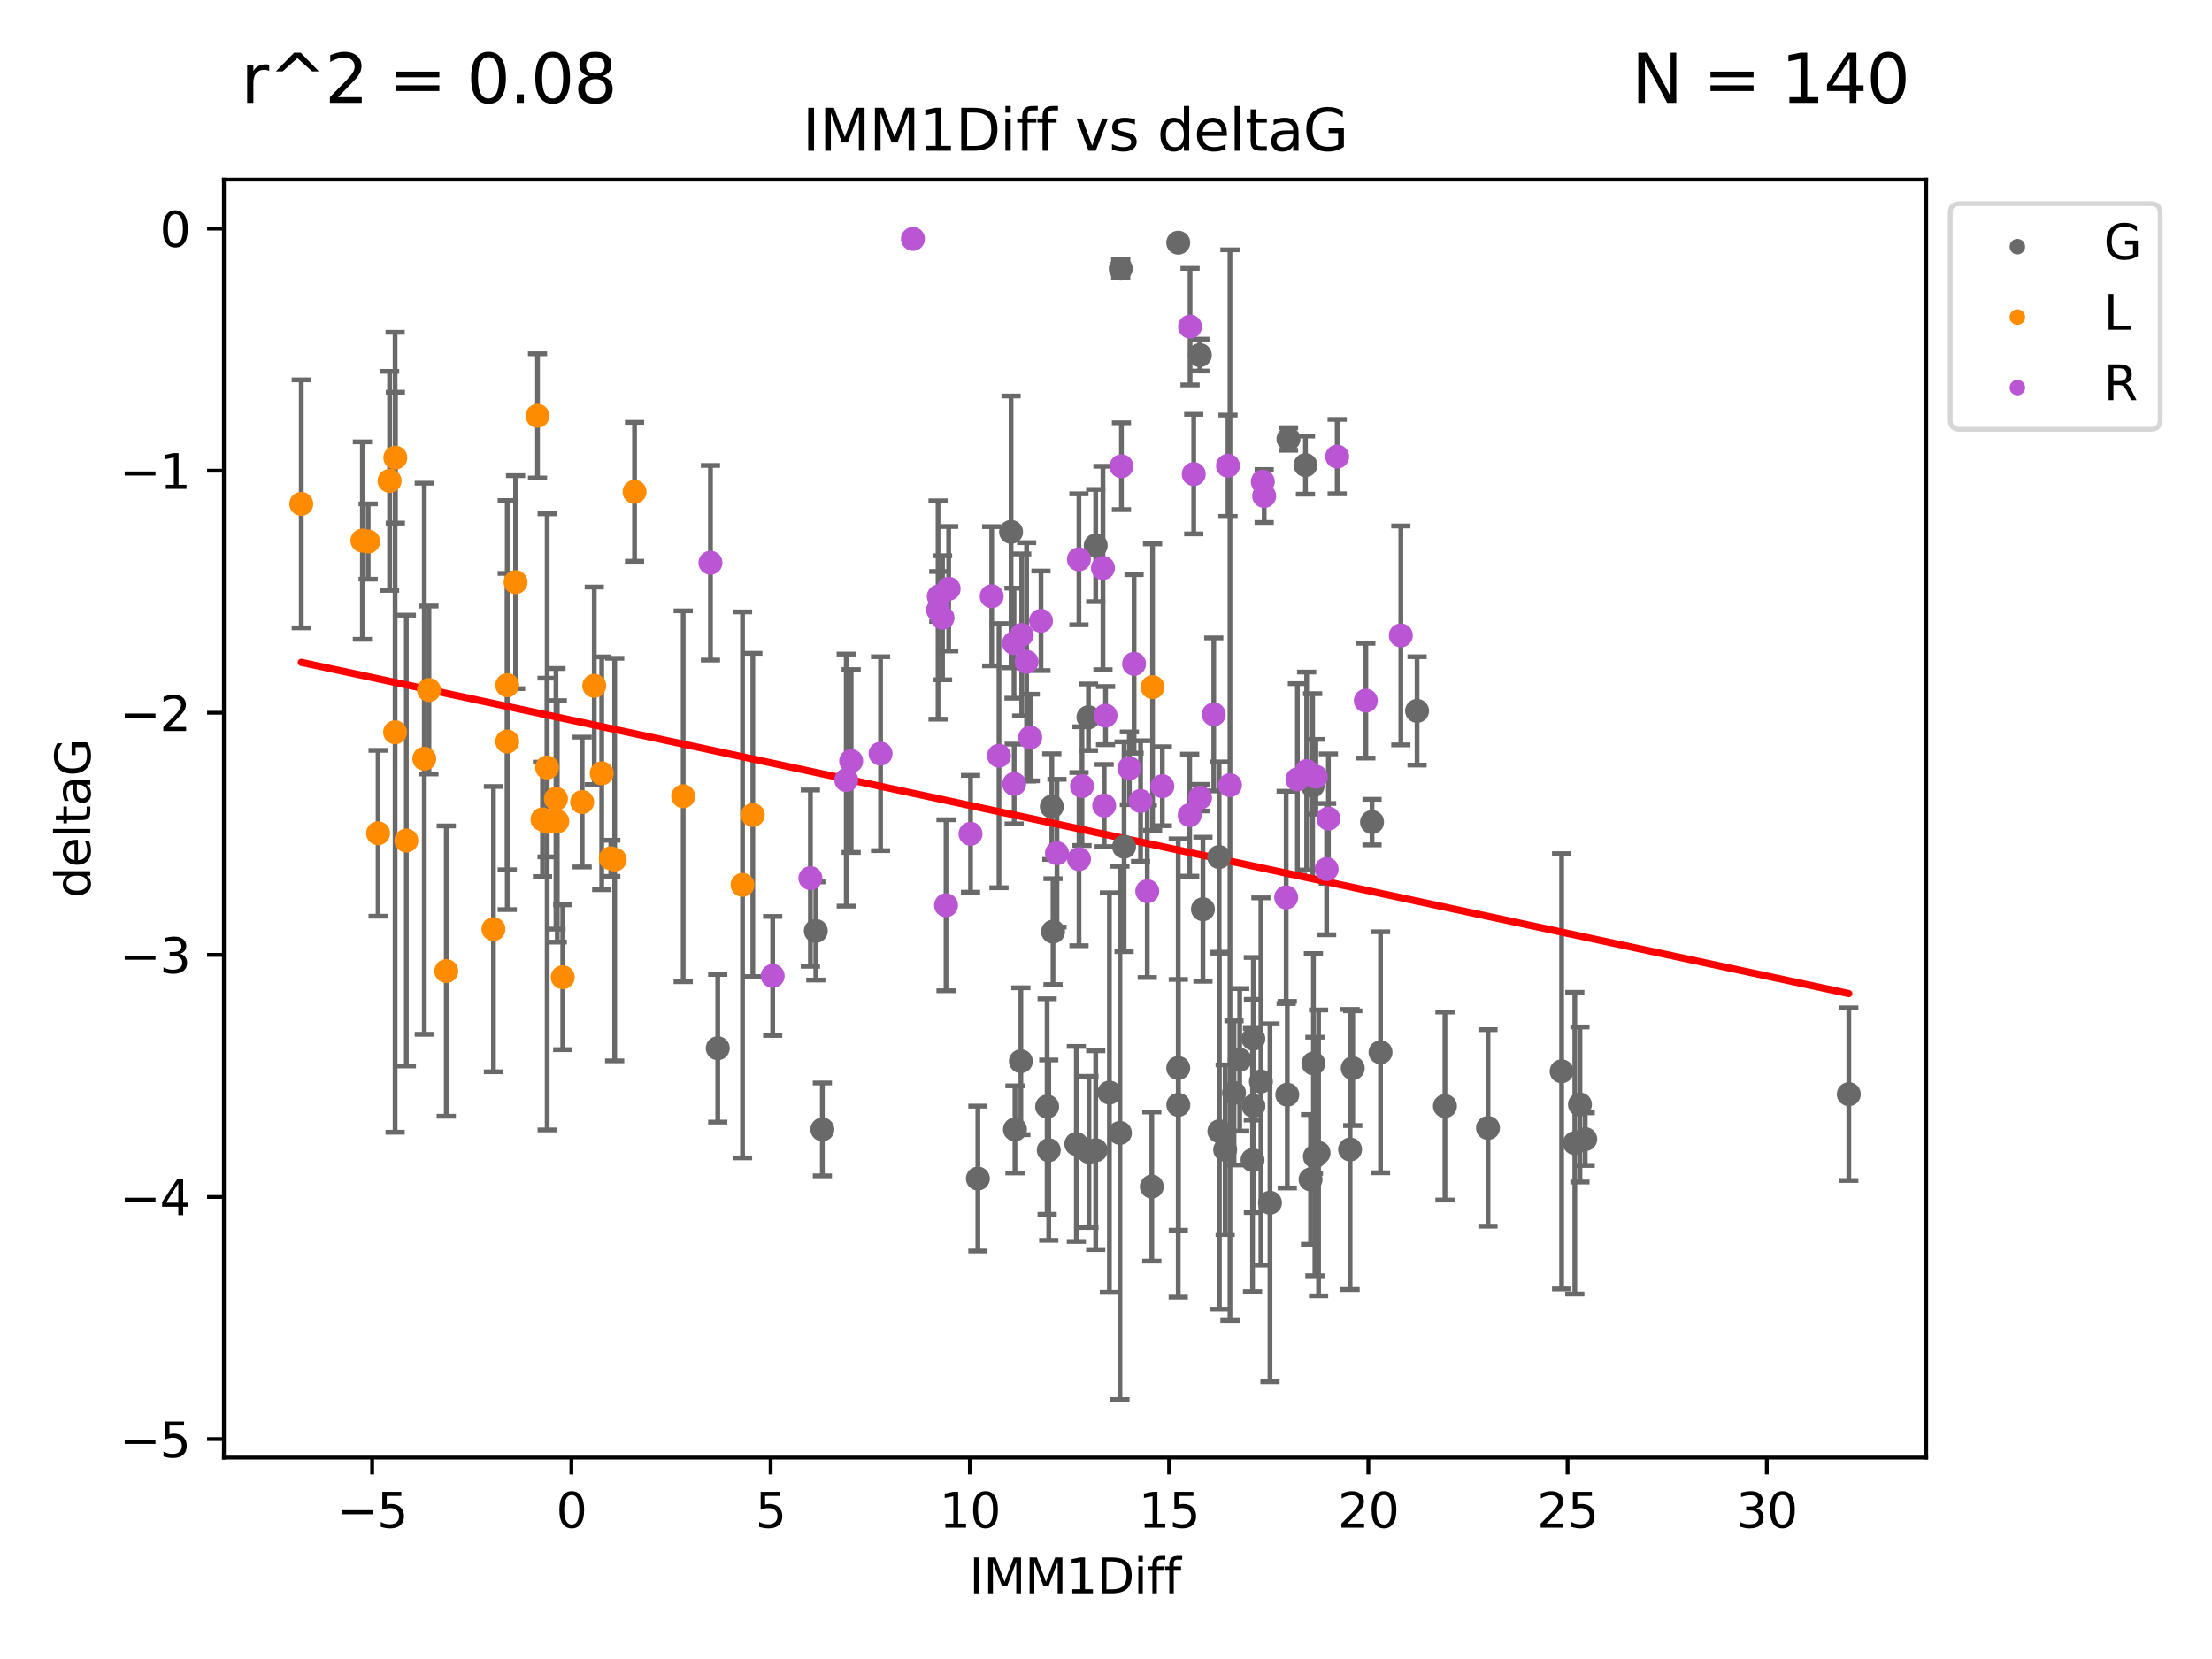 <?xml version="1.0" encoding="utf-8" standalone="no"?>
<!DOCTYPE svg PUBLIC "-//W3C//DTD SVG 1.1//EN"
  "http://www.w3.org/Graphics/SVG/1.1/DTD/svg11.dtd">
<svg xmlns:xlink="http://www.w3.org/1999/xlink" width="460.8pt" height="345.6pt" viewBox="0 0 460.8 345.6" xmlns="http://www.w3.org/2000/svg" version="1.1">
 <defs>
  <style type="text/css">*{stroke-linejoin: round; stroke-linecap: butt}</style>
 </defs>
 <g id="figure_1">
  <g id="patch_1">
   <path d="M 0 345.6 
L 460.8 345.6 
L 460.8 0 
L 0 0 
z
" style="fill: #ffffff"/>
  </g>
  <g id="axes_1">
   <g id="patch_2">
    <path d="M 46.64 303.64 
L 401.26 303.64 
L 401.26 37.411 
L 46.64 37.411 
z
" style="fill: #ffffff"/>
   </g>
   <g id="PathCollection_1">
    <defs>
     <path id="m9753a8503c" d="M 0 1.118 
C 0.297 1.118 0.581 1 0.791 0.791 
C 1 0.581 1.118 0.297 1.118 0 
C 1.118 -0.297 1 -0.581 0.791 -0.791 
C 0.581 -1 0.297 -1.118 0 -1.118 
C -0.297 -1.118 -0.581 -1 -0.791 -0.791 
C -1 -0.581 -1.118 -0.297 -1.118 0 
C -1.118 0.297 -1 0.581 -0.791 0.791 
C -0.581 1 -0.297 1.118 0 1.118 
z
" style="stroke: #696969"/>
    </defs>
    <g clip-path="url(#p51e42599ee)">
     <use xlink:href="#m9753a8503c" x="228.254" y="239.608" style="fill: #696969; stroke: #696969"/>
     <use xlink:href="#m9753a8503c" x="169.949" y="193.941" style="fill: #696969; stroke: #696969"/>
     <use xlink:href="#m9753a8503c" x="171.31" y="235.278" style="fill: #696969; stroke: #696969"/>
     <use xlink:href="#m9753a8503c" x="287.589" y="219.209" style="fill: #696969; stroke: #696969"/>
     <use xlink:href="#m9753a8503c" x="258.253" y="220.78" style="fill: #696969; stroke: #696969"/>
     <use xlink:href="#m9753a8503c" x="203.708" y="245.521" style="fill: #696969; stroke: #696969"/>
     <use xlink:href="#m9753a8503c" x="211.436" y="235.278" style="fill: #696969; stroke: #696969"/>
     <use xlink:href="#m9753a8503c" x="281.803" y="222.522" style="fill: #696969; stroke: #696969"/>
     <use xlink:href="#m9753a8503c" x="218.476" y="239.606" style="fill: #696969; stroke: #696969"/>
     <use xlink:href="#m9753a8503c" x="281.247" y="239.46" style="fill: #696969; stroke: #696969"/>
     <use xlink:href="#m9753a8503c" x="309.976" y="234.971" style="fill: #696969; stroke: #696969"/>
     <use xlink:href="#m9753a8503c" x="233.301" y="236.005" style="fill: #696969; stroke: #696969"/>
     <use xlink:href="#m9753a8503c" x="262.67" y="225.299" style="fill: #696969; stroke: #696969"/>
     <use xlink:href="#m9753a8503c" x="239.942" y="247.193" style="fill: #696969; stroke: #696969"/>
     <use xlink:href="#m9753a8503c" x="255.224" y="239.521" style="fill: #696969; stroke: #696969"/>
     <use xlink:href="#m9753a8503c" x="226.843" y="239.968" style="fill: #696969; stroke: #696969"/>
     <use xlink:href="#m9753a8503c" x="264.562" y="250.557" style="fill: #696969; stroke: #696969"/>
     <use xlink:href="#m9753a8503c" x="328.064" y="238.139" style="fill: #696969; stroke: #696969"/>
     <use xlink:href="#m9753a8503c" x="273.917" y="240.918" style="fill: #696969; stroke: #696969"/>
     <use xlink:href="#m9753a8503c" x="329.135" y="230.085" style="fill: #696969; stroke: #696969"/>
     <use xlink:href="#m9753a8503c" x="231.11" y="227.602" style="fill: #696969; stroke: #696969"/>
     <use xlink:href="#m9753a8503c" x="210.623" y="110.805" style="fill: #696969; stroke: #696969"/>
     <use xlink:href="#m9753a8503c" x="261.109" y="230.395" style="fill: #696969; stroke: #696969"/>
     <use xlink:href="#m9753a8503c" x="254.02" y="235.656" style="fill: #696969; stroke: #696969"/>
     <use xlink:href="#m9753a8503c" x="268.165" y="228.046" style="fill: #696969; stroke: #696969"/>
     <use xlink:href="#m9753a8503c" x="273.012" y="245.694" style="fill: #696969; stroke: #696969"/>
     <use xlink:href="#m9753a8503c" x="226.743" y="149.41" style="fill: #696969; stroke: #696969"/>
     <use xlink:href="#m9753a8503c" x="219.364" y="194.08" style="fill: #696969; stroke: #696969"/>
     <use xlink:href="#m9753a8503c" x="260.926" y="241.649" style="fill: #696969; stroke: #696969"/>
     <use xlink:href="#m9753a8503c" x="274.681" y="240.172" style="fill: #696969; stroke: #696969"/>
     <use xlink:href="#m9753a8503c" x="301.011" y="230.414" style="fill: #696969; stroke: #696969"/>
     <use xlink:href="#m9753a8503c" x="330.23" y="237.3" style="fill: #696969; stroke: #696969"/>
     <use xlink:href="#m9753a8503c" x="234.164" y="176.382" style="fill: #696969; stroke: #696969"/>
     <use xlink:href="#m9753a8503c" x="212.665" y="221.072" style="fill: #696969; stroke: #696969"/>
     <use xlink:href="#m9753a8503c" x="249.953" y="73.973" style="fill: #696969; stroke: #696969"/>
     <use xlink:href="#m9753a8503c" x="261.092" y="216.39" style="fill: #696969; stroke: #696969"/>
     <use xlink:href="#m9753a8503c" x="228.254" y="113.643" style="fill: #696969; stroke: #696969"/>
     <use xlink:href="#m9753a8503c" x="385.141" y="227.938" style="fill: #696969; stroke: #696969"/>
     <use xlink:href="#m9753a8503c" x="219.115" y="168.028" style="fill: #696969; stroke: #696969"/>
     <use xlink:href="#m9753a8503c" x="253.962" y="178.54" style="fill: #696969; stroke: #696969"/>
     <use xlink:href="#m9753a8503c" x="325.316" y="223.176" style="fill: #696969; stroke: #696969"/>
     <use xlink:href="#m9753a8503c" x="245.462" y="230.163" style="fill: #696969; stroke: #696969"/>
     <use xlink:href="#m9753a8503c" x="245.445" y="222.487" style="fill: #696969; stroke: #696969"/>
     <use xlink:href="#m9753a8503c" x="257.066" y="227.676" style="fill: #696969; stroke: #696969"/>
     <use xlink:href="#m9753a8503c" x="250.592" y="189.413" style="fill: #696969; stroke: #696969"/>
     <use xlink:href="#m9753a8503c" x="233.467" y="55.969" style="fill: #696969; stroke: #696969"/>
     <use xlink:href="#m9753a8503c" x="245.445" y="50.559" style="fill: #696969; stroke: #696969"/>
     <use xlink:href="#m9753a8503c" x="218.135" y="230.517" style="fill: #696969; stroke: #696969"/>
     <use xlink:href="#m9753a8503c" x="285.821" y="171.253" style="fill: #696969; stroke: #696969"/>
     <use xlink:href="#m9753a8503c" x="273.61" y="221.539" style="fill: #696969; stroke: #696969"/>
     <use xlink:href="#m9753a8503c" x="224.22" y="238.305" style="fill: #696969; stroke: #696969"/>
     <use xlink:href="#m9753a8503c" x="295.201" y="148.093" style="fill: #696969; stroke: #696969"/>
     <use xlink:href="#m9753a8503c" x="268.414" y="91.447" style="fill: #696969; stroke: #696969"/>
     <use xlink:href="#m9753a8503c" x="149.52" y="218.367" style="fill: #696969; stroke: #696969"/>
     <use xlink:href="#m9753a8503c" x="273.444" y="163.709" style="fill: #696969; stroke: #696969"/>
     <use xlink:href="#m9753a8503c" x="271.95" y="96.891" style="fill: #696969; stroke: #696969"/>
    </g>
   </g>
   <g id="PathCollection_2">
    <defs>
     <path id="m24dd244400" d="M 0 1.118 
C 0.297 1.118 0.581 1 0.791 0.791 
C 1 0.581 1.118 0.297 1.118 0 
C 1.118 -0.297 1 -0.581 0.791 -0.791 
C 0.581 -1 0.297 -1.118 0 -1.118 
C -0.297 -1.118 -0.581 -1 -0.791 -0.791 
C -1 -0.581 -1.118 -0.297 -1.118 0 
C -1.118 0.297 -1 0.581 -0.791 0.791 
C -0.581 1 -0.297 1.118 0 1.118 
z
" style="stroke: #ff8c00"/>
    </defs>
    <g clip-path="url(#p51e42599ee)">
     <use xlink:href="#m24dd244400" x="84.649" y="175.1" style="fill: #ff8c00; stroke: #ff8c00"/>
     <use xlink:href="#m24dd244400" x="92.966" y="202.292" style="fill: #ff8c00; stroke: #ff8c00"/>
     <use xlink:href="#m24dd244400" x="76.696" y="112.809" style="fill: #ff8c00; stroke: #ff8c00"/>
     <use xlink:href="#m24dd244400" x="113.013" y="170.689" style="fill: #ff8c00; stroke: #ff8c00"/>
     <use xlink:href="#m24dd244400" x="113.967" y="159.887" style="fill: #ff8c00; stroke: #ff8c00"/>
     <use xlink:href="#m24dd244400" x="128.046" y="179.07" style="fill: #ff8c00; stroke: #ff8c00"/>
     <use xlink:href="#m24dd244400" x="113.984" y="171.209" style="fill: #ff8c00; stroke: #ff8c00"/>
     <use xlink:href="#m24dd244400" x="154.683" y="184.337" style="fill: #ff8c00; stroke: #ff8c00"/>
     <use xlink:href="#m24dd244400" x="142.323" y="165.877" style="fill: #ff8c00; stroke: #ff8c00"/>
     <use xlink:href="#m24dd244400" x="82.308" y="152.546" style="fill: #ff8c00; stroke: #ff8c00"/>
     <use xlink:href="#m24dd244400" x="89.355" y="143.741" style="fill: #ff8c00; stroke: #ff8c00"/>
     <use xlink:href="#m24dd244400" x="78.763" y="173.586" style="fill: #ff8c00; stroke: #ff8c00"/>
     <use xlink:href="#m24dd244400" x="62.759" y="104.968" style="fill: #ff8c00; stroke: #ff8c00"/>
     <use xlink:href="#m24dd244400" x="105.666" y="154.467" style="fill: #ff8c00; stroke: #ff8c00"/>
     <use xlink:href="#m24dd244400" x="75.493" y="112.617" style="fill: #ff8c00; stroke: #ff8c00"/>
     <use xlink:href="#m24dd244400" x="107.401" y="121.271" style="fill: #ff8c00; stroke: #ff8c00"/>
     <use xlink:href="#m24dd244400" x="156.825" y="169.772" style="fill: #ff8c00; stroke: #ff8c00"/>
     <use xlink:href="#m24dd244400" x="82.358" y="95.338" style="fill: #ff8c00; stroke: #ff8c00"/>
     <use xlink:href="#m24dd244400" x="116.092" y="171.104" style="fill: #ff8c00; stroke: #ff8c00"/>
     <use xlink:href="#m24dd244400" x="102.794" y="193.558" style="fill: #ff8c00; stroke: #ff8c00"/>
     <use xlink:href="#m24dd244400" x="81.162" y="100.173" style="fill: #ff8c00; stroke: #ff8c00"/>
     <use xlink:href="#m24dd244400" x="132.188" y="102.454" style="fill: #ff8c00; stroke: #ff8c00"/>
     <use xlink:href="#m24dd244400" x="123.796" y="142.864" style="fill: #ff8c00; stroke: #ff8c00"/>
     <use xlink:href="#m24dd244400" x="121.272" y="167.084" style="fill: #ff8c00; stroke: #ff8c00"/>
     <use xlink:href="#m24dd244400" x="88.384" y="158.056" style="fill: #ff8c00; stroke: #ff8c00"/>
     <use xlink:href="#m24dd244400" x="117.23" y="203.579" style="fill: #ff8c00; stroke: #ff8c00"/>
     <use xlink:href="#m24dd244400" x="105.666" y="142.736" style="fill: #ff8c00; stroke: #ff8c00"/>
     <use xlink:href="#m24dd244400" x="115.818" y="166.404" style="fill: #ff8c00; stroke: #ff8c00"/>
     <use xlink:href="#m24dd244400" x="111.975" y="86.627" style="fill: #ff8c00; stroke: #ff8c00"/>
     <use xlink:href="#m24dd244400" x="127.24" y="178.807" style="fill: #ff8c00; stroke: #ff8c00"/>
     <use xlink:href="#m24dd244400" x="240.099" y="143.139" style="fill: #ff8c00; stroke: #ff8c00"/>
     <use xlink:href="#m24dd244400" x="125.348" y="161.097" style="fill: #ff8c00; stroke: #ff8c00"/>
    </g>
   </g>
   <g id="PathCollection_3">
    <defs>
     <path id="m5f16f84d87" d="M 0 1.118 
C 0.297 1.118 0.581 1 0.791 0.791 
C 1 0.581 1.118 0.297 1.118 0 
C 1.118 -0.297 1 -0.581 0.791 -0.791 
C 0.581 -1 0.297 -1.118 0 -1.118 
C -0.297 -1.118 -0.581 -1 -0.791 -0.791 
C -1 -0.581 -1.118 -0.297 -1.118 0 
C -1.118 0.297 -1 0.581 -0.791 0.791 
C -0.581 1 -0.297 1.118 0 1.118 
z
" style="stroke: #ba55d3"/>
    </defs>
    <g clip-path="url(#p51e42599ee)">
     <use xlink:href="#m5f16f84d87" x="225.399" y="163.765" style="fill: #ba55d3; stroke: #ba55d3"/>
     <use xlink:href="#m5f16f84d87" x="274.116" y="161.811" style="fill: #ba55d3; stroke: #ba55d3"/>
     <use xlink:href="#m5f16f84d87" x="177.311" y="158.534" style="fill: #ba55d3; stroke: #ba55d3"/>
     <use xlink:href="#m5f16f84d87" x="270.273" y="162.353" style="fill: #ba55d3; stroke: #ba55d3"/>
     <use xlink:href="#m5f16f84d87" x="183.437" y="157.002" style="fill: #ba55d3; stroke: #ba55d3"/>
     <use xlink:href="#m5f16f84d87" x="224.776" y="178.966" style="fill: #ba55d3; stroke: #ba55d3"/>
     <use xlink:href="#m5f16f84d87" x="284.526" y="145.963" style="fill: #ba55d3; stroke: #ba55d3"/>
     <use xlink:href="#m5f16f84d87" x="195.416" y="127.073" style="fill: #ba55d3; stroke: #ba55d3"/>
     <use xlink:href="#m5f16f84d87" x="230.304" y="149.073" style="fill: #ba55d3; stroke: #ba55d3"/>
     <use xlink:href="#m5f16f84d87" x="256.228" y="163.561" style="fill: #ba55d3; stroke: #ba55d3"/>
     <use xlink:href="#m5f16f84d87" x="247.911" y="68.043" style="fill: #ba55d3; stroke: #ba55d3"/>
     <use xlink:href="#m5f16f84d87" x="190.178" y="49.77" style="fill: #ba55d3; stroke: #ba55d3"/>
     <use xlink:href="#m5f16f84d87" x="216.857" y="129.329" style="fill: #ba55d3; stroke: #ba55d3"/>
     <use xlink:href="#m5f16f84d87" x="160.967" y="203.304" style="fill: #ba55d3; stroke: #ba55d3"/>
     <use xlink:href="#m5f16f84d87" x="202.181" y="173.696" style="fill: #ba55d3; stroke: #ba55d3"/>
     <use xlink:href="#m5f16f84d87" x="272.199" y="160.623" style="fill: #ba55d3; stroke: #ba55d3"/>
     <use xlink:href="#m5f16f84d87" x="211.237" y="133.981" style="fill: #ba55d3; stroke: #ba55d3"/>
     <use xlink:href="#m5f16f84d87" x="214.616" y="153.636" style="fill: #ba55d3; stroke: #ba55d3"/>
     <use xlink:href="#m5f16f84d87" x="195.565" y="124.256" style="fill: #ba55d3; stroke: #ba55d3"/>
     <use xlink:href="#m5f16f84d87" x="229.765" y="118.319" style="fill: #ba55d3; stroke: #ba55d3"/>
     <use xlink:href="#m5f16f84d87" x="168.82" y="182.93" style="fill: #ba55d3; stroke: #ba55d3"/>
     <use xlink:href="#m5f16f84d87" x="148.001" y="117.235" style="fill: #ba55d3; stroke: #ba55d3"/>
     <use xlink:href="#m5f16f84d87" x="255.813" y="97.023" style="fill: #ba55d3; stroke: #ba55d3"/>
     <use xlink:href="#m5f16f84d87" x="197.624" y="122.648" style="fill: #ba55d3; stroke: #ba55d3"/>
     <use xlink:href="#m5f16f84d87" x="212.839" y="132.264" style="fill: #ba55d3; stroke: #ba55d3"/>
     <use xlink:href="#m5f16f84d87" x="224.759" y="116.519" style="fill: #ba55d3; stroke: #ba55d3"/>
     <use xlink:href="#m5f16f84d87" x="208.108" y="157.427" style="fill: #ba55d3; stroke: #ba55d3"/>
     <use xlink:href="#m5f16f84d87" x="220.186" y="177.737" style="fill: #ba55d3; stroke: #ba55d3"/>
     <use xlink:href="#m5f16f84d87" x="235.268" y="160.05" style="fill: #ba55d3; stroke: #ba55d3"/>
     <use xlink:href="#m5f16f84d87" x="197.076" y="188.583" style="fill: #ba55d3; stroke: #ba55d3"/>
     <use xlink:href="#m5f16f84d87" x="291.822" y="132.37" style="fill: #ba55d3; stroke: #ba55d3"/>
     <use xlink:href="#m5f16f84d87" x="238.995" y="185.663" style="fill: #ba55d3; stroke: #ba55d3"/>
     <use xlink:href="#m5f16f84d87" x="176.29" y="162.506" style="fill: #ba55d3; stroke: #ba55d3"/>
     <use xlink:href="#m5f16f84d87" x="276.731" y="170.526" style="fill: #ba55d3; stroke: #ba55d3"/>
     <use xlink:href="#m5f16f84d87" x="249.994" y="166.168" style="fill: #ba55d3; stroke: #ba55d3"/>
     <use xlink:href="#m5f16f84d87" x="263.35" y="103.324" style="fill: #ba55d3; stroke: #ba55d3"/>
     <use xlink:href="#m5f16f84d87" x="233.616" y="97.127" style="fill: #ba55d3; stroke: #ba55d3"/>
     <use xlink:href="#m5f16f84d87" x="236.248" y="138.3" style="fill: #ba55d3; stroke: #ba55d3"/>
     <use xlink:href="#m5f16f84d87" x="230.022" y="167.81" style="fill: #ba55d3; stroke: #ba55d3"/>
     <use xlink:href="#m5f16f84d87" x="211.27" y="163.313" style="fill: #ba55d3; stroke: #ba55d3"/>
     <use xlink:href="#m5f16f84d87" x="213.86" y="137.876" style="fill: #ba55d3; stroke: #ba55d3"/>
     <use xlink:href="#m5f16f84d87" x="196.345" y="128.691" style="fill: #ba55d3; stroke: #ba55d3"/>
     <use xlink:href="#m5f16f84d87" x="248.674" y="98.763" style="fill: #ba55d3; stroke: #ba55d3"/>
     <use xlink:href="#m5f16f84d87" x="206.589" y="124.21" style="fill: #ba55d3; stroke: #ba55d3"/>
     <use xlink:href="#m5f16f84d87" x="237.601" y="166.869" style="fill: #ba55d3; stroke: #ba55d3"/>
     <use xlink:href="#m5f16f84d87" x="242.133" y="163.784" style="fill: #ba55d3; stroke: #ba55d3"/>
     <use xlink:href="#m5f16f84d87" x="252.85" y="148.824" style="fill: #ba55d3; stroke: #ba55d3"/>
     <use xlink:href="#m5f16f84d87" x="263.06" y="100.346" style="fill: #ba55d3; stroke: #ba55d3"/>
     <use xlink:href="#m5f16f84d87" x="247.828" y="169.812" style="fill: #ba55d3; stroke: #ba55d3"/>
     <use xlink:href="#m5f16f84d87" x="276.358" y="181.054" style="fill: #ba55d3; stroke: #ba55d3"/>
     <use xlink:href="#m5f16f84d87" x="278.557" y="95.117" style="fill: #ba55d3; stroke: #ba55d3"/>
     <use xlink:href="#m5f16f84d87" x="267.932" y="186.945" style="fill: #ba55d3; stroke: #ba55d3"/>
    </g>
   </g>
   <g id="matplotlib.axis_1">
    <g id="xtick_1">
     <g id="line2d_1">
      <defs>
       <path id="m6051fddd5f" d="M 0 0 
L 0 3.5 
" style="stroke: #000000; stroke-width: 0.8"/>
      </defs>
      <g>
       <use xlink:href="#m6051fddd5f" x="77.526" y="303.64" style="stroke: #000000; stroke-width: 0.8"/>
      </g>
     </g>
     <g id="text_1">
      <!-- −5 -->
      <g transform="translate(70.155 318.238)scale(0.1 -0.1)">
       <defs>
        <path id="DejaVuSans-2212" d="M 678 2272 
L 4684 2272 
L 4684 1741 
L 678 1741 
L 678 2272 
z
" transform="scale(0.016)"/>
        <path id="DejaVuSans-35" d="M 691 4666 
L 3169 4666 
L 3169 4134 
L 1269 4134 
L 1269 2991 
Q 1406 3038 1543 3061 
Q 1681 3084 1819 3084 
Q 2600 3084 3056 2656 
Q 3513 2228 3513 1497 
Q 3513 744 3044 326 
Q 2575 -91 1722 -91 
Q 1428 -91 1123 -41 
Q 819 9 494 109 
L 494 744 
Q 775 591 1075 516 
Q 1375 441 1709 441 
Q 2250 441 2565 725 
Q 2881 1009 2881 1497 
Q 2881 1984 2565 2268 
Q 2250 2553 1709 2553 
Q 1456 2553 1204 2497 
Q 953 2441 691 2322 
L 691 4666 
z
" transform="scale(0.016)"/>
       </defs>
       <use xlink:href="#DejaVuSans-2212"/>
       <use xlink:href="#DejaVuSans-35" x="83.789"/>
      </g>
     </g>
    </g>
    <g id="xtick_2">
     <g id="line2d_2">
      <g>
       <use xlink:href="#m6051fddd5f" x="119.031" y="303.64" style="stroke: #000000; stroke-width: 0.8"/>
      </g>
     </g>
     <g id="text_2">
      <!-- 0 -->
      <g transform="translate(115.85 318.238)scale(0.1 -0.1)">
       <defs>
        <path id="DejaVuSans-30" d="M 2034 4250 
Q 1547 4250 1301 3770 
Q 1056 3291 1056 2328 
Q 1056 1369 1301 889 
Q 1547 409 2034 409 
Q 2525 409 2770 889 
Q 3016 1369 3016 2328 
Q 3016 3291 2770 3770 
Q 2525 4250 2034 4250 
z
M 2034 4750 
Q 2819 4750 3233 4129 
Q 3647 3509 3647 2328 
Q 3647 1150 3233 529 
Q 2819 -91 2034 -91 
Q 1250 -91 836 529 
Q 422 1150 422 2328 
Q 422 3509 836 4129 
Q 1250 4750 2034 4750 
z
" transform="scale(0.016)"/>
       </defs>
       <use xlink:href="#DejaVuSans-30"/>
      </g>
     </g>
    </g>
    <g id="xtick_3">
     <g id="line2d_3">
      <g>
       <use xlink:href="#m6051fddd5f" x="160.535" y="303.64" style="stroke: #000000; stroke-width: 0.8"/>
      </g>
     </g>
     <g id="text_3">
      <!-- 5 -->
      <g transform="translate(157.354 318.238)scale(0.1 -0.1)">
       <use xlink:href="#DejaVuSans-35"/>
      </g>
     </g>
    </g>
    <g id="xtick_4">
     <g id="line2d_4">
      <g>
       <use xlink:href="#m6051fddd5f" x="202.04" y="303.64" style="stroke: #000000; stroke-width: 0.8"/>
      </g>
     </g>
     <g id="text_4">
      <!-- 10 -->
      <g transform="translate(195.677 318.238)scale(0.1 -0.1)">
       <defs>
        <path id="DejaVuSans-31" d="M 794 531 
L 1825 531 
L 1825 4091 
L 703 3866 
L 703 4441 
L 1819 4666 
L 2450 4666 
L 2450 531 
L 3481 531 
L 3481 0 
L 794 0 
L 794 531 
z
" transform="scale(0.016)"/>
       </defs>
       <use xlink:href="#DejaVuSans-31"/>
       <use xlink:href="#DejaVuSans-30" x="63.623"/>
      </g>
     </g>
    </g>
    <g id="xtick_5">
     <g id="line2d_5">
      <g>
       <use xlink:href="#m6051fddd5f" x="243.544" y="303.64" style="stroke: #000000; stroke-width: 0.8"/>
      </g>
     </g>
     <g id="text_5">
      <!-- 15 -->
      <g transform="translate(237.182 318.238)scale(0.1 -0.1)">
       <use xlink:href="#DejaVuSans-31"/>
       <use xlink:href="#DejaVuSans-35" x="63.623"/>
      </g>
     </g>
    </g>
    <g id="xtick_6">
     <g id="line2d_6">
      <g>
       <use xlink:href="#m6051fddd5f" x="285.049" y="303.64" style="stroke: #000000; stroke-width: 0.8"/>
      </g>
     </g>
     <g id="text_6">
      <!-- 20 -->
      <g transform="translate(278.686 318.238)scale(0.1 -0.1)">
       <defs>
        <path id="DejaVuSans-32" d="M 1228 531 
L 3431 531 
L 3431 0 
L 469 0 
L 469 531 
Q 828 903 1448 1529 
Q 2069 2156 2228 2338 
Q 2531 2678 2651 2914 
Q 2772 3150 2772 3378 
Q 2772 3750 2511 3984 
Q 2250 4219 1831 4219 
Q 1534 4219 1204 4116 
Q 875 4013 500 3803 
L 500 4441 
Q 881 4594 1212 4672 
Q 1544 4750 1819 4750 
Q 2544 4750 2975 4387 
Q 3406 4025 3406 3419 
Q 3406 3131 3298 2873 
Q 3191 2616 2906 2266 
Q 2828 2175 2409 1742 
Q 1991 1309 1228 531 
z
" transform="scale(0.016)"/>
       </defs>
       <use xlink:href="#DejaVuSans-32"/>
       <use xlink:href="#DejaVuSans-30" x="63.623"/>
      </g>
     </g>
    </g>
    <g id="xtick_7">
     <g id="line2d_7">
      <g>
       <use xlink:href="#m6051fddd5f" x="326.553" y="303.64" style="stroke: #000000; stroke-width: 0.8"/>
      </g>
     </g>
     <g id="text_7">
      <!-- 25 -->
      <g transform="translate(320.191 318.238)scale(0.1 -0.1)">
       <use xlink:href="#DejaVuSans-32"/>
       <use xlink:href="#DejaVuSans-35" x="63.623"/>
      </g>
     </g>
    </g>
    <g id="xtick_8">
     <g id="line2d_8">
      <g>
       <use xlink:href="#m6051fddd5f" x="368.058" y="303.64" style="stroke: #000000; stroke-width: 0.8"/>
      </g>
     </g>
     <g id="text_8">
      <!-- 30 -->
      <g transform="translate(361.695 318.238)scale(0.1 -0.1)">
       <defs>
        <path id="DejaVuSans-33" d="M 2597 2516 
Q 3050 2419 3304 2112 
Q 3559 1806 3559 1356 
Q 3559 666 3084 287 
Q 2609 -91 1734 -91 
Q 1441 -91 1130 -33 
Q 819 25 488 141 
L 488 750 
Q 750 597 1062 519 
Q 1375 441 1716 441 
Q 2309 441 2620 675 
Q 2931 909 2931 1356 
Q 2931 1769 2642 2001 
Q 2353 2234 1838 2234 
L 1294 2234 
L 1294 2753 
L 1863 2753 
Q 2328 2753 2575 2939 
Q 2822 3125 2822 3475 
Q 2822 3834 2567 4026 
Q 2313 4219 1838 4219 
Q 1578 4219 1281 4162 
Q 984 4106 628 3988 
L 628 4550 
Q 988 4650 1302 4700 
Q 1616 4750 1894 4750 
Q 2613 4750 3031 4423 
Q 3450 4097 3450 3541 
Q 3450 3153 3228 2886 
Q 3006 2619 2597 2516 
z
" transform="scale(0.016)"/>
       </defs>
       <use xlink:href="#DejaVuSans-33"/>
       <use xlink:href="#DejaVuSans-30" x="63.623"/>
      </g>
     </g>
    </g>
    <g id="text_9">
     <!-- IMM1Diff -->
     <g transform="translate(201.906 331.917)scale(0.1 -0.1)">
      <defs>
       <path id="DejaVuSans-49" d="M 628 4666 
L 1259 4666 
L 1259 0 
L 628 0 
L 628 4666 
z
" transform="scale(0.016)"/>
       <path id="DejaVuSans-4d" d="M 628 4666 
L 1569 4666 
L 2759 1491 
L 3956 4666 
L 4897 4666 
L 4897 0 
L 4281 0 
L 4281 4097 
L 3078 897 
L 2444 897 
L 1241 4097 
L 1241 0 
L 628 0 
L 628 4666 
z
" transform="scale(0.016)"/>
       <path id="DejaVuSans-44" d="M 1259 4147 
L 1259 519 
L 2022 519 
Q 2988 519 3436 956 
Q 3884 1394 3884 2338 
Q 3884 3275 3436 3711 
Q 2988 4147 2022 4147 
L 1259 4147 
z
M 628 4666 
L 1925 4666 
Q 3281 4666 3915 4102 
Q 4550 3538 4550 2338 
Q 4550 1131 3912 565 
Q 3275 0 1925 0 
L 628 0 
L 628 4666 
z
" transform="scale(0.016)"/>
       <path id="DejaVuSans-69" d="M 603 3500 
L 1178 3500 
L 1178 0 
L 603 0 
L 603 3500 
z
M 603 4863 
L 1178 4863 
L 1178 4134 
L 603 4134 
L 603 4863 
z
" transform="scale(0.016)"/>
       <path id="DejaVuSans-66" d="M 2375 4863 
L 2375 4384 
L 1825 4384 
Q 1516 4384 1395 4259 
Q 1275 4134 1275 3809 
L 1275 3500 
L 2222 3500 
L 2222 3053 
L 1275 3053 
L 1275 0 
L 697 0 
L 697 3053 
L 147 3053 
L 147 3500 
L 697 3500 
L 697 3744 
Q 697 4328 969 4595 
Q 1241 4863 1831 4863 
L 2375 4863 
z
" transform="scale(0.016)"/>
      </defs>
      <use xlink:href="#DejaVuSans-49"/>
      <use xlink:href="#DejaVuSans-4d" x="29.492"/>
      <use xlink:href="#DejaVuSans-4d" x="115.771"/>
      <use xlink:href="#DejaVuSans-31" x="202.051"/>
      <use xlink:href="#DejaVuSans-44" x="265.674"/>
      <use xlink:href="#DejaVuSans-69" x="342.676"/>
      <use xlink:href="#DejaVuSans-66" x="370.459"/>
      <use xlink:href="#DejaVuSans-66" x="405.664"/>
     </g>
    </g>
   </g>
   <g id="matplotlib.axis_2">
    <g id="ytick_1">
     <g id="line2d_9">
      <defs>
       <path id="mdc45309a6c" d="M 0 0 
L -3.5 0 
" style="stroke: #000000; stroke-width: 0.8"/>
      </defs>
      <g>
       <use xlink:href="#mdc45309a6c" x="46.64" y="299.785" style="stroke: #000000; stroke-width: 0.8"/>
      </g>
     </g>
     <g id="text_10">
      <!-- −5 -->
      <g transform="translate(24.898 303.584)scale(0.1 -0.1)">
       <use xlink:href="#DejaVuSans-2212"/>
       <use xlink:href="#DejaVuSans-35" x="83.789"/>
      </g>
     </g>
    </g>
    <g id="ytick_2">
     <g id="line2d_10">
      <g>
       <use xlink:href="#mdc45309a6c" x="46.64" y="249.351" style="stroke: #000000; stroke-width: 0.8"/>
      </g>
     </g>
     <g id="text_11">
      <!-- −4 -->
      <g transform="translate(24.898 253.15)scale(0.1 -0.1)">
       <defs>
        <path id="DejaVuSans-34" d="M 2419 4116 
L 825 1625 
L 2419 1625 
L 2419 4116 
z
M 2253 4666 
L 3047 4666 
L 3047 1625 
L 3713 1625 
L 3713 1100 
L 3047 1100 
L 3047 0 
L 2419 0 
L 2419 1100 
L 313 1100 
L 313 1709 
L 2253 4666 
z
" transform="scale(0.016)"/>
       </defs>
       <use xlink:href="#DejaVuSans-2212"/>
       <use xlink:href="#DejaVuSans-34" x="83.789"/>
      </g>
     </g>
    </g>
    <g id="ytick_3">
     <g id="line2d_11">
      <g>
       <use xlink:href="#mdc45309a6c" x="46.64" y="198.917" style="stroke: #000000; stroke-width: 0.8"/>
      </g>
     </g>
     <g id="text_12">
      <!-- −3 -->
      <g transform="translate(24.898 202.716)scale(0.1 -0.1)">
       <use xlink:href="#DejaVuSans-2212"/>
       <use xlink:href="#DejaVuSans-33" x="83.789"/>
      </g>
     </g>
    </g>
    <g id="ytick_4">
     <g id="line2d_12">
      <g>
       <use xlink:href="#mdc45309a6c" x="46.64" y="148.483" style="stroke: #000000; stroke-width: 0.8"/>
      </g>
     </g>
     <g id="text_13">
      <!-- −2 -->
      <g transform="translate(24.898 152.283)scale(0.1 -0.1)">
       <use xlink:href="#DejaVuSans-2212"/>
       <use xlink:href="#DejaVuSans-32" x="83.789"/>
      </g>
     </g>
    </g>
    <g id="ytick_5">
     <g id="line2d_13">
      <g>
       <use xlink:href="#mdc45309a6c" x="46.64" y="98.05" style="stroke: #000000; stroke-width: 0.8"/>
      </g>
     </g>
     <g id="text_14">
      <!-- −1 -->
      <g transform="translate(24.898 101.849)scale(0.1 -0.1)">
       <use xlink:href="#DejaVuSans-2212"/>
       <use xlink:href="#DejaVuSans-31" x="83.789"/>
      </g>
     </g>
    </g>
    <g id="ytick_6">
     <g id="line2d_14">
      <g>
       <use xlink:href="#mdc45309a6c" x="46.64" y="47.616" style="stroke: #000000; stroke-width: 0.8"/>
      </g>
     </g>
     <g id="text_15">
      <!-- 0 -->
      <g transform="translate(33.278 51.415)scale(0.1 -0.1)">
       <use xlink:href="#DejaVuSans-30"/>
      </g>
     </g>
    </g>
    <g id="text_16">
     <!-- deltaG -->
     <g transform="translate(18.818 187.064)rotate(-90)scale(0.1 -0.1)">
      <defs>
       <path id="DejaVuSans-64" d="M 2906 2969 
L 2906 4863 
L 3481 4863 
L 3481 0 
L 2906 0 
L 2906 525 
Q 2725 213 2448 61 
Q 2172 -91 1784 -91 
Q 1150 -91 751 415 
Q 353 922 353 1747 
Q 353 2572 751 3078 
Q 1150 3584 1784 3584 
Q 2172 3584 2448 3432 
Q 2725 3281 2906 2969 
z
M 947 1747 
Q 947 1113 1208 752 
Q 1469 391 1925 391 
Q 2381 391 2643 752 
Q 2906 1113 2906 1747 
Q 2906 2381 2643 2742 
Q 2381 3103 1925 3103 
Q 1469 3103 1208 2742 
Q 947 2381 947 1747 
z
" transform="scale(0.016)"/>
       <path id="DejaVuSans-65" d="M 3597 1894 
L 3597 1613 
L 953 1613 
Q 991 1019 1311 708 
Q 1631 397 2203 397 
Q 2534 397 2845 478 
Q 3156 559 3463 722 
L 3463 178 
Q 3153 47 2828 -22 
Q 2503 -91 2169 -91 
Q 1331 -91 842 396 
Q 353 884 353 1716 
Q 353 2575 817 3079 
Q 1281 3584 2069 3584 
Q 2775 3584 3186 3129 
Q 3597 2675 3597 1894 
z
M 3022 2063 
Q 3016 2534 2758 2815 
Q 2500 3097 2075 3097 
Q 1594 3097 1305 2825 
Q 1016 2553 972 2059 
L 3022 2063 
z
" transform="scale(0.016)"/>
       <path id="DejaVuSans-6c" d="M 603 4863 
L 1178 4863 
L 1178 0 
L 603 0 
L 603 4863 
z
" transform="scale(0.016)"/>
       <path id="DejaVuSans-74" d="M 1172 4494 
L 1172 3500 
L 2356 3500 
L 2356 3053 
L 1172 3053 
L 1172 1153 
Q 1172 725 1289 603 
Q 1406 481 1766 481 
L 2356 481 
L 2356 0 
L 1766 0 
Q 1100 0 847 248 
Q 594 497 594 1153 
L 594 3053 
L 172 3053 
L 172 3500 
L 594 3500 
L 594 4494 
L 1172 4494 
z
" transform="scale(0.016)"/>
       <path id="DejaVuSans-61" d="M 2194 1759 
Q 1497 1759 1228 1600 
Q 959 1441 959 1056 
Q 959 750 1161 570 
Q 1363 391 1709 391 
Q 2188 391 2477 730 
Q 2766 1069 2766 1631 
L 2766 1759 
L 2194 1759 
z
M 3341 1997 
L 3341 0 
L 2766 0 
L 2766 531 
Q 2569 213 2275 61 
Q 1981 -91 1556 -91 
Q 1019 -91 701 211 
Q 384 513 384 1019 
Q 384 1609 779 1909 
Q 1175 2209 1959 2209 
L 2766 2209 
L 2766 2266 
Q 2766 2663 2505 2880 
Q 2244 3097 1772 3097 
Q 1472 3097 1187 3025 
Q 903 2953 641 2809 
L 641 3341 
Q 956 3463 1253 3523 
Q 1550 3584 1831 3584 
Q 2591 3584 2966 3190 
Q 3341 2797 3341 1997 
z
" transform="scale(0.016)"/>
       <path id="DejaVuSans-47" d="M 3809 666 
L 3809 1919 
L 2778 1919 
L 2778 2438 
L 4434 2438 
L 4434 434 
Q 4069 175 3628 42 
Q 3188 -91 2688 -91 
Q 1594 -91 976 548 
Q 359 1188 359 2328 
Q 359 3472 976 4111 
Q 1594 4750 2688 4750 
Q 3144 4750 3555 4637 
Q 3966 4525 4313 4306 
L 4313 3634 
Q 3963 3931 3569 4081 
Q 3175 4231 2741 4231 
Q 1884 4231 1454 3753 
Q 1025 3275 1025 2328 
Q 1025 1384 1454 906 
Q 1884 428 2741 428 
Q 3075 428 3337 486 
Q 3600 544 3809 666 
z
" transform="scale(0.016)"/>
      </defs>
      <use xlink:href="#DejaVuSans-64"/>
      <use xlink:href="#DejaVuSans-65" x="63.477"/>
      <use xlink:href="#DejaVuSans-6c" x="125"/>
      <use xlink:href="#DejaVuSans-74" x="152.783"/>
      <use xlink:href="#DejaVuSans-61" x="191.992"/>
      <use xlink:href="#DejaVuSans-47" x="253.271"/>
     </g>
    </g>
   </g>
   <g id="LineCollection_1">
    <path d="M 228.254 260.321 
L 228.254 218.894 
" clip-path="url(#p51e42599ee)" style="fill: none; stroke: #696969"/>
    <path d="M 169.949 204.157 
L 169.949 183.725 
" clip-path="url(#p51e42599ee)" style="fill: none; stroke: #696969"/>
    <path d="M 171.31 244.953 
L 171.31 225.604 
" clip-path="url(#p51e42599ee)" style="fill: none; stroke: #696969"/>
    <path d="M 287.589 244.31 
L 287.589 194.109 
" clip-path="url(#p51e42599ee)" style="fill: none; stroke: #696969"/>
    <path d="M 258.253 235.623 
L 258.253 205.936 
" clip-path="url(#p51e42599ee)" style="fill: none; stroke: #696969"/>
    <path d="M 203.708 260.619 
L 203.708 230.423 
" clip-path="url(#p51e42599ee)" style="fill: none; stroke: #696969"/>
    <path d="M 211.436 244.35 
L 211.436 226.206 
" clip-path="url(#p51e42599ee)" style="fill: none; stroke: #696969"/>
    <path d="M 281.803 234.469 
L 281.803 210.575 
" clip-path="url(#p51e42599ee)" style="fill: none; stroke: #696969"/>
    <path d="M 218.476 258.4 
L 218.476 220.811 
" clip-path="url(#p51e42599ee)" style="fill: none; stroke: #696969"/>
    <path d="M 281.247 268.642 
L 281.247 210.277 
" clip-path="url(#p51e42599ee)" style="fill: none; stroke: #696969"/>
    <path d="M 309.976 255.453 
L 309.976 214.49 
" clip-path="url(#p51e42599ee)" style="fill: none; stroke: #696969"/>
    <path d="M 233.301 291.539 
L 233.301 180.471 
" clip-path="url(#p51e42599ee)" style="fill: none; stroke: #696969"/>
    <path d="M 262.67 263.553 
L 262.67 187.045 
" clip-path="url(#p51e42599ee)" style="fill: none; stroke: #696969"/>
    <path d="M 239.942 262.739 
L 239.942 231.647 
" clip-path="url(#p51e42599ee)" style="fill: none; stroke: #696969"/>
    <path d="M 255.224 257.197 
L 255.224 221.845 
" clip-path="url(#p51e42599ee)" style="fill: none; stroke: #696969"/>
    <path d="M 226.843 255.714 
L 226.843 224.222 
" clip-path="url(#p51e42599ee)" style="fill: none; stroke: #696969"/>
    <path d="M 264.562 287.831 
L 264.562 213.282 
" clip-path="url(#p51e42599ee)" style="fill: none; stroke: #696969"/>
    <path d="M 328.064 269.566 
L 328.064 206.711 
" clip-path="url(#p51e42599ee)" style="fill: none; stroke: #696969"/>
    <path d="M 273.917 265.767 
L 273.917 216.068 
" clip-path="url(#p51e42599ee)" style="fill: none; stroke: #696969"/>
    <path d="M 329.135 246.237 
L 329.135 213.932 
" clip-path="url(#p51e42599ee)" style="fill: none; stroke: #696969"/>
    <path d="M 231.11 269.218 
L 231.11 185.987 
" clip-path="url(#p51e42599ee)" style="fill: none; stroke: #696969"/>
    <path d="M 210.623 139.111 
L 210.623 82.499 
" clip-path="url(#p51e42599ee)" style="fill: none; stroke: #696969"/>
    <path d="M 261.109 252.599 
L 261.109 208.192 
" clip-path="url(#p51e42599ee)" style="fill: none; stroke: #696969"/>
    <path d="M 254.02 272.752 
L 254.02 198.559 
" clip-path="url(#p51e42599ee)" style="fill: none; stroke: #696969"/>
    <path d="M 268.165 247.482 
L 268.165 208.61 
" clip-path="url(#p51e42599ee)" style="fill: none; stroke: #696969"/>
    <path d="M 273.012 259.21 
L 273.012 232.177 
" clip-path="url(#p51e42599ee)" style="fill: none; stroke: #696969"/>
    <path d="M 226.743 156.339 
L 226.743 142.481 
" clip-path="url(#p51e42599ee)" style="fill: none; stroke: #696969"/>
    <path d="M 219.364 205.111 
L 219.364 183.049 
" clip-path="url(#p51e42599ee)" style="fill: none; stroke: #696969"/>
    <path d="M 260.926 269.073 
L 260.926 214.225 
" clip-path="url(#p51e42599ee)" style="fill: none; stroke: #696969"/>
    <path d="M 274.681 269.951 
L 274.681 210.394 
" clip-path="url(#p51e42599ee)" style="fill: none; stroke: #696969"/>
    <path d="M 301.011 249.999 
L 301.011 210.828 
" clip-path="url(#p51e42599ee)" style="fill: none; stroke: #696969"/>
    <path d="M 330.23 242.785 
L 330.23 231.814 
" clip-path="url(#p51e42599ee)" style="fill: none; stroke: #696969"/>
    <path d="M 234.164 198.239 
L 234.164 154.524 
" clip-path="url(#p51e42599ee)" style="fill: none; stroke: #696969"/>
    <path d="M 212.665 236.37 
L 212.665 205.775 
" clip-path="url(#p51e42599ee)" style="fill: none; stroke: #696969"/>
    <path d="M 249.953 77.29 
L 249.953 70.656 
" clip-path="url(#p51e42599ee)" style="fill: none; stroke: #696969"/>
    <path d="M 261.092 233.322 
L 261.092 199.457 
" clip-path="url(#p51e42599ee)" style="fill: none; stroke: #696969"/>
    <path d="M 228.254 125.328 
L 228.254 101.957 
" clip-path="url(#p51e42599ee)" style="fill: none; stroke: #696969"/>
    <path d="M 385.141 245.927 
L 385.141 209.949 
" clip-path="url(#p51e42599ee)" style="fill: none; stroke: #696969"/>
    <path d="M 219.115 179.038 
L 219.115 157.018 
" clip-path="url(#p51e42599ee)" style="fill: none; stroke: #696969"/>
    <path d="M 253.962 198.36 
L 253.962 158.72 
" clip-path="url(#p51e42599ee)" style="fill: none; stroke: #696969"/>
    <path d="M 325.316 268.521 
L 325.316 177.832 
" clip-path="url(#p51e42599ee)" style="fill: none; stroke: #696969"/>
    <path d="M 245.462 256.288 
L 245.462 204.038 
" clip-path="url(#p51e42599ee)" style="fill: none; stroke: #696969"/>
    <path d="M 245.445 270.217 
L 245.445 174.757 
" clip-path="url(#p51e42599ee)" style="fill: none; stroke: #696969"/>
    <path d="M 257.066 242.692 
L 257.066 212.661 
" clip-path="url(#p51e42599ee)" style="fill: none; stroke: #696969"/>
    <path d="M 250.592 204.421 
L 250.592 174.406 
" clip-path="url(#p51e42599ee)" style="fill: none; stroke: #696969"/>
    <path d="M 233.467 57.812 
L 233.467 54.125 
" clip-path="url(#p51e42599ee)" style="fill: none; stroke: #696969"/>
    <path d="M 245.445 51.311 
L 245.445 49.807 
" clip-path="url(#p51e42599ee)" style="fill: none; stroke: #696969"/>
    <path d="M 218.135 252.965 
L 218.135 208.07 
" clip-path="url(#p51e42599ee)" style="fill: none; stroke: #696969"/>
    <path d="M 285.821 176 
L 285.821 166.507 
" clip-path="url(#p51e42599ee)" style="fill: none; stroke: #696969"/>
    <path d="M 273.61 244.437 
L 273.61 198.642 
" clip-path="url(#p51e42599ee)" style="fill: none; stroke: #696969"/>
    <path d="M 224.22 258.631 
L 224.22 217.98 
" clip-path="url(#p51e42599ee)" style="fill: none; stroke: #696969"/>
    <path d="M 295.201 159.381 
L 295.201 136.804 
" clip-path="url(#p51e42599ee)" style="fill: none; stroke: #696969"/>
    <path d="M 268.414 93.802 
L 268.414 89.092 
" clip-path="url(#p51e42599ee)" style="fill: none; stroke: #696969"/>
    <path d="M 149.52 233.748 
L 149.52 202.986 
" clip-path="url(#p51e42599ee)" style="fill: none; stroke: #696969"/>
    <path d="M 273.444 182.91 
L 273.444 144.508 
" clip-path="url(#p51e42599ee)" style="fill: none; stroke: #696969"/>
    <path d="M 271.95 102.946 
L 271.95 90.836 
" clip-path="url(#p51e42599ee)" style="fill: none; stroke: #696969"/>
   </g>
   <g id="line2d_15">
    <defs>
     <path id="m7c879b0f03" d="M 2 0 
L -2 -0 
" style="stroke: #696969"/>
    </defs>
    <g clip-path="url(#p51e42599ee)">
     <use xlink:href="#m7c879b0f03" x="228.254" y="260.321" style="fill: #696969; stroke: #696969"/>
     <use xlink:href="#m7c879b0f03" x="169.949" y="204.157" style="fill: #696969; stroke: #696969"/>
     <use xlink:href="#m7c879b0f03" x="171.31" y="244.953" style="fill: #696969; stroke: #696969"/>
     <use xlink:href="#m7c879b0f03" x="287.589" y="244.31" style="fill: #696969; stroke: #696969"/>
     <use xlink:href="#m7c879b0f03" x="258.253" y="235.623" style="fill: #696969; stroke: #696969"/>
     <use xlink:href="#m7c879b0f03" x="203.708" y="260.619" style="fill: #696969; stroke: #696969"/>
     <use xlink:href="#m7c879b0f03" x="211.436" y="244.35" style="fill: #696969; stroke: #696969"/>
     <use xlink:href="#m7c879b0f03" x="281.803" y="234.469" style="fill: #696969; stroke: #696969"/>
     <use xlink:href="#m7c879b0f03" x="218.476" y="258.4" style="fill: #696969; stroke: #696969"/>
     <use xlink:href="#m7c879b0f03" x="281.247" y="268.642" style="fill: #696969; stroke: #696969"/>
     <use xlink:href="#m7c879b0f03" x="309.976" y="255.453" style="fill: #696969; stroke: #696969"/>
     <use xlink:href="#m7c879b0f03" x="233.301" y="291.539" style="fill: #696969; stroke: #696969"/>
     <use xlink:href="#m7c879b0f03" x="262.67" y="263.553" style="fill: #696969; stroke: #696969"/>
     <use xlink:href="#m7c879b0f03" x="239.942" y="262.739" style="fill: #696969; stroke: #696969"/>
     <use xlink:href="#m7c879b0f03" x="255.224" y="257.197" style="fill: #696969; stroke: #696969"/>
     <use xlink:href="#m7c879b0f03" x="226.843" y="255.714" style="fill: #696969; stroke: #696969"/>
     <use xlink:href="#m7c879b0f03" x="264.562" y="287.831" style="fill: #696969; stroke: #696969"/>
     <use xlink:href="#m7c879b0f03" x="328.064" y="269.566" style="fill: #696969; stroke: #696969"/>
     <use xlink:href="#m7c879b0f03" x="273.917" y="265.767" style="fill: #696969; stroke: #696969"/>
     <use xlink:href="#m7c879b0f03" x="329.135" y="246.237" style="fill: #696969; stroke: #696969"/>
     <use xlink:href="#m7c879b0f03" x="231.11" y="269.218" style="fill: #696969; stroke: #696969"/>
     <use xlink:href="#m7c879b0f03" x="210.623" y="139.111" style="fill: #696969; stroke: #696969"/>
     <use xlink:href="#m7c879b0f03" x="261.109" y="252.599" style="fill: #696969; stroke: #696969"/>
     <use xlink:href="#m7c879b0f03" x="254.02" y="272.752" style="fill: #696969; stroke: #696969"/>
     <use xlink:href="#m7c879b0f03" x="268.165" y="247.482" style="fill: #696969; stroke: #696969"/>
     <use xlink:href="#m7c879b0f03" x="273.012" y="259.21" style="fill: #696969; stroke: #696969"/>
     <use xlink:href="#m7c879b0f03" x="226.743" y="156.339" style="fill: #696969; stroke: #696969"/>
     <use xlink:href="#m7c879b0f03" x="219.364" y="205.111" style="fill: #696969; stroke: #696969"/>
     <use xlink:href="#m7c879b0f03" x="260.926" y="269.073" style="fill: #696969; stroke: #696969"/>
     <use xlink:href="#m7c879b0f03" x="274.681" y="269.951" style="fill: #696969; stroke: #696969"/>
     <use xlink:href="#m7c879b0f03" x="301.011" y="249.999" style="fill: #696969; stroke: #696969"/>
     <use xlink:href="#m7c879b0f03" x="330.23" y="242.785" style="fill: #696969; stroke: #696969"/>
     <use xlink:href="#m7c879b0f03" x="234.164" y="198.239" style="fill: #696969; stroke: #696969"/>
     <use xlink:href="#m7c879b0f03" x="212.665" y="236.37" style="fill: #696969; stroke: #696969"/>
     <use xlink:href="#m7c879b0f03" x="249.953" y="77.29" style="fill: #696969; stroke: #696969"/>
     <use xlink:href="#m7c879b0f03" x="261.092" y="233.322" style="fill: #696969; stroke: #696969"/>
     <use xlink:href="#m7c879b0f03" x="228.254" y="125.328" style="fill: #696969; stroke: #696969"/>
     <use xlink:href="#m7c879b0f03" x="385.141" y="245.927" style="fill: #696969; stroke: #696969"/>
     <use xlink:href="#m7c879b0f03" x="219.115" y="179.038" style="fill: #696969; stroke: #696969"/>
     <use xlink:href="#m7c879b0f03" x="253.962" y="198.36" style="fill: #696969; stroke: #696969"/>
     <use xlink:href="#m7c879b0f03" x="325.316" y="268.521" style="fill: #696969; stroke: #696969"/>
     <use xlink:href="#m7c879b0f03" x="245.462" y="256.288" style="fill: #696969; stroke: #696969"/>
     <use xlink:href="#m7c879b0f03" x="245.445" y="270.217" style="fill: #696969; stroke: #696969"/>
     <use xlink:href="#m7c879b0f03" x="257.066" y="242.692" style="fill: #696969; stroke: #696969"/>
     <use xlink:href="#m7c879b0f03" x="250.592" y="204.421" style="fill: #696969; stroke: #696969"/>
     <use xlink:href="#m7c879b0f03" x="233.467" y="57.812" style="fill: #696969; stroke: #696969"/>
     <use xlink:href="#m7c879b0f03" x="245.445" y="51.311" style="fill: #696969; stroke: #696969"/>
     <use xlink:href="#m7c879b0f03" x="218.135" y="252.965" style="fill: #696969; stroke: #696969"/>
     <use xlink:href="#m7c879b0f03" x="285.821" y="176" style="fill: #696969; stroke: #696969"/>
     <use xlink:href="#m7c879b0f03" x="273.61" y="244.437" style="fill: #696969; stroke: #696969"/>
     <use xlink:href="#m7c879b0f03" x="224.22" y="258.631" style="fill: #696969; stroke: #696969"/>
     <use xlink:href="#m7c879b0f03" x="295.201" y="159.381" style="fill: #696969; stroke: #696969"/>
     <use xlink:href="#m7c879b0f03" x="268.414" y="93.802" style="fill: #696969; stroke: #696969"/>
     <use xlink:href="#m7c879b0f03" x="149.52" y="233.748" style="fill: #696969; stroke: #696969"/>
     <use xlink:href="#m7c879b0f03" x="273.444" y="182.91" style="fill: #696969; stroke: #696969"/>
     <use xlink:href="#m7c879b0f03" x="271.95" y="102.946" style="fill: #696969; stroke: #696969"/>
    </g>
   </g>
   <g id="line2d_16">
    <g clip-path="url(#p51e42599ee)">
     <use xlink:href="#m7c879b0f03" x="228.254" y="218.894" style="fill: #696969; stroke: #696969"/>
     <use xlink:href="#m7c879b0f03" x="169.949" y="183.725" style="fill: #696969; stroke: #696969"/>
     <use xlink:href="#m7c879b0f03" x="171.31" y="225.604" style="fill: #696969; stroke: #696969"/>
     <use xlink:href="#m7c879b0f03" x="287.589" y="194.109" style="fill: #696969; stroke: #696969"/>
     <use xlink:href="#m7c879b0f03" x="258.253" y="205.936" style="fill: #696969; stroke: #696969"/>
     <use xlink:href="#m7c879b0f03" x="203.708" y="230.423" style="fill: #696969; stroke: #696969"/>
     <use xlink:href="#m7c879b0f03" x="211.436" y="226.206" style="fill: #696969; stroke: #696969"/>
     <use xlink:href="#m7c879b0f03" x="281.803" y="210.575" style="fill: #696969; stroke: #696969"/>
     <use xlink:href="#m7c879b0f03" x="218.476" y="220.811" style="fill: #696969; stroke: #696969"/>
     <use xlink:href="#m7c879b0f03" x="281.247" y="210.277" style="fill: #696969; stroke: #696969"/>
     <use xlink:href="#m7c879b0f03" x="309.976" y="214.49" style="fill: #696969; stroke: #696969"/>
     <use xlink:href="#m7c879b0f03" x="233.301" y="180.471" style="fill: #696969; stroke: #696969"/>
     <use xlink:href="#m7c879b0f03" x="262.67" y="187.045" style="fill: #696969; stroke: #696969"/>
     <use xlink:href="#m7c879b0f03" x="239.942" y="231.647" style="fill: #696969; stroke: #696969"/>
     <use xlink:href="#m7c879b0f03" x="255.224" y="221.845" style="fill: #696969; stroke: #696969"/>
     <use xlink:href="#m7c879b0f03" x="226.843" y="224.222" style="fill: #696969; stroke: #696969"/>
     <use xlink:href="#m7c879b0f03" x="264.562" y="213.282" style="fill: #696969; stroke: #696969"/>
     <use xlink:href="#m7c879b0f03" x="328.064" y="206.711" style="fill: #696969; stroke: #696969"/>
     <use xlink:href="#m7c879b0f03" x="273.917" y="216.068" style="fill: #696969; stroke: #696969"/>
     <use xlink:href="#m7c879b0f03" x="329.135" y="213.932" style="fill: #696969; stroke: #696969"/>
     <use xlink:href="#m7c879b0f03" x="231.11" y="185.987" style="fill: #696969; stroke: #696969"/>
     <use xlink:href="#m7c879b0f03" x="210.623" y="82.499" style="fill: #696969; stroke: #696969"/>
     <use xlink:href="#m7c879b0f03" x="261.109" y="208.192" style="fill: #696969; stroke: #696969"/>
     <use xlink:href="#m7c879b0f03" x="254.02" y="198.559" style="fill: #696969; stroke: #696969"/>
     <use xlink:href="#m7c879b0f03" x="268.165" y="208.61" style="fill: #696969; stroke: #696969"/>
     <use xlink:href="#m7c879b0f03" x="273.012" y="232.177" style="fill: #696969; stroke: #696969"/>
     <use xlink:href="#m7c879b0f03" x="226.743" y="142.481" style="fill: #696969; stroke: #696969"/>
     <use xlink:href="#m7c879b0f03" x="219.364" y="183.049" style="fill: #696969; stroke: #696969"/>
     <use xlink:href="#m7c879b0f03" x="260.926" y="214.225" style="fill: #696969; stroke: #696969"/>
     <use xlink:href="#m7c879b0f03" x="274.681" y="210.394" style="fill: #696969; stroke: #696969"/>
     <use xlink:href="#m7c879b0f03" x="301.011" y="210.828" style="fill: #696969; stroke: #696969"/>
     <use xlink:href="#m7c879b0f03" x="330.23" y="231.814" style="fill: #696969; stroke: #696969"/>
     <use xlink:href="#m7c879b0f03" x="234.164" y="154.524" style="fill: #696969; stroke: #696969"/>
     <use xlink:href="#m7c879b0f03" x="212.665" y="205.775" style="fill: #696969; stroke: #696969"/>
     <use xlink:href="#m7c879b0f03" x="249.953" y="70.656" style="fill: #696969; stroke: #696969"/>
     <use xlink:href="#m7c879b0f03" x="261.092" y="199.457" style="fill: #696969; stroke: #696969"/>
     <use xlink:href="#m7c879b0f03" x="228.254" y="101.957" style="fill: #696969; stroke: #696969"/>
     <use xlink:href="#m7c879b0f03" x="385.141" y="209.949" style="fill: #696969; stroke: #696969"/>
     <use xlink:href="#m7c879b0f03" x="219.115" y="157.018" style="fill: #696969; stroke: #696969"/>
     <use xlink:href="#m7c879b0f03" x="253.962" y="158.72" style="fill: #696969; stroke: #696969"/>
     <use xlink:href="#m7c879b0f03" x="325.316" y="177.832" style="fill: #696969; stroke: #696969"/>
     <use xlink:href="#m7c879b0f03" x="245.462" y="204.038" style="fill: #696969; stroke: #696969"/>
     <use xlink:href="#m7c879b0f03" x="245.445" y="174.757" style="fill: #696969; stroke: #696969"/>
     <use xlink:href="#m7c879b0f03" x="257.066" y="212.661" style="fill: #696969; stroke: #696969"/>
     <use xlink:href="#m7c879b0f03" x="250.592" y="174.406" style="fill: #696969; stroke: #696969"/>
     <use xlink:href="#m7c879b0f03" x="233.467" y="54.125" style="fill: #696969; stroke: #696969"/>
     <use xlink:href="#m7c879b0f03" x="245.445" y="49.807" style="fill: #696969; stroke: #696969"/>
     <use xlink:href="#m7c879b0f03" x="218.135" y="208.07" style="fill: #696969; stroke: #696969"/>
     <use xlink:href="#m7c879b0f03" x="285.821" y="166.507" style="fill: #696969; stroke: #696969"/>
     <use xlink:href="#m7c879b0f03" x="273.61" y="198.642" style="fill: #696969; stroke: #696969"/>
     <use xlink:href="#m7c879b0f03" x="224.22" y="217.98" style="fill: #696969; stroke: #696969"/>
     <use xlink:href="#m7c879b0f03" x="295.201" y="136.804" style="fill: #696969; stroke: #696969"/>
     <use xlink:href="#m7c879b0f03" x="268.414" y="89.092" style="fill: #696969; stroke: #696969"/>
     <use xlink:href="#m7c879b0f03" x="149.52" y="202.986" style="fill: #696969; stroke: #696969"/>
     <use xlink:href="#m7c879b0f03" x="273.444" y="144.508" style="fill: #696969; stroke: #696969"/>
     <use xlink:href="#m7c879b0f03" x="271.95" y="90.836" style="fill: #696969; stroke: #696969"/>
    </g>
   </g>
   <g id="LineCollection_2">
    <path d="M 84.649 222.057 
L 84.649 128.144 
" clip-path="url(#p51e42599ee)" style="fill: none; stroke: #696969"/>
    <path d="M 92.966 232.529 
L 92.966 172.055 
" clip-path="url(#p51e42599ee)" style="fill: none; stroke: #696969"/>
    <path d="M 76.696 120.651 
L 76.696 104.967 
" clip-path="url(#p51e42599ee)" style="fill: none; stroke: #696969"/>
    <path d="M 113.013 182.603 
L 113.013 158.775 
" clip-path="url(#p51e42599ee)" style="fill: none; stroke: #696969"/>
    <path d="M 113.967 178.502 
L 113.967 141.272 
" clip-path="url(#p51e42599ee)" style="fill: none; stroke: #696969"/>
    <path d="M 128.046 220.997 
L 128.046 137.143 
" clip-path="url(#p51e42599ee)" style="fill: none; stroke: #696969"/>
    <path d="M 113.984 235.384 
L 113.984 107.034 
" clip-path="url(#p51e42599ee)" style="fill: none; stroke: #696969"/>
    <path d="M 154.683 241.206 
L 154.683 127.468 
" clip-path="url(#p51e42599ee)" style="fill: none; stroke: #696969"/>
    <path d="M 142.323 204.505 
L 142.323 127.249 
" clip-path="url(#p51e42599ee)" style="fill: none; stroke: #696969"/>
    <path d="M 82.308 235.866 
L 82.308 69.226 
" clip-path="url(#p51e42599ee)" style="fill: none; stroke: #696969"/>
    <path d="M 89.355 161.234 
L 89.355 126.248 
" clip-path="url(#p51e42599ee)" style="fill: none; stroke: #696969"/>
    <path d="M 78.763 190.864 
L 78.763 156.308 
" clip-path="url(#p51e42599ee)" style="fill: none; stroke: #696969"/>
    <path d="M 62.759 130.801 
L 62.759 79.135 
" clip-path="url(#p51e42599ee)" style="fill: none; stroke: #696969"/>
    <path d="M 105.666 189.487 
L 105.666 119.446 
" clip-path="url(#p51e42599ee)" style="fill: none; stroke: #696969"/>
    <path d="M 75.493 133.185 
L 75.493 92.049 
" clip-path="url(#p51e42599ee)" style="fill: none; stroke: #696969"/>
    <path d="M 107.401 143.453 
L 107.401 99.088 
" clip-path="url(#p51e42599ee)" style="fill: none; stroke: #696969"/>
    <path d="M 156.825 203.45 
L 156.825 136.093 
" clip-path="url(#p51e42599ee)" style="fill: none; stroke: #696969"/>
    <path d="M 82.358 108.969 
L 82.358 81.708 
" clip-path="url(#p51e42599ee)" style="fill: none; stroke: #696969"/>
    <path d="M 116.092 196.261 
L 116.092 145.948 
" clip-path="url(#p51e42599ee)" style="fill: none; stroke: #696969"/>
    <path d="M 102.794 223.277 
L 102.794 163.839 
" clip-path="url(#p51e42599ee)" style="fill: none; stroke: #696969"/>
    <path d="M 81.162 122.987 
L 81.162 77.359 
" clip-path="url(#p51e42599ee)" style="fill: none; stroke: #696969"/>
    <path d="M 132.188 116.919 
L 132.188 87.99 
" clip-path="url(#p51e42599ee)" style="fill: none; stroke: #696969"/>
    <path d="M 123.796 163.436 
L 123.796 122.291 
" clip-path="url(#p51e42599ee)" style="fill: none; stroke: #696969"/>
    <path d="M 121.272 180.608 
L 121.272 153.56 
" clip-path="url(#p51e42599ee)" style="fill: none; stroke: #696969"/>
    <path d="M 88.384 215.458 
L 88.384 100.654 
" clip-path="url(#p51e42599ee)" style="fill: none; stroke: #696969"/>
    <path d="M 117.23 218.666 
L 117.23 188.493 
" clip-path="url(#p51e42599ee)" style="fill: none; stroke: #696969"/>
    <path d="M 105.666 181.197 
L 105.666 104.275 
" clip-path="url(#p51e42599ee)" style="fill: none; stroke: #696969"/>
    <path d="M 115.818 193.547 
L 115.818 139.262 
" clip-path="url(#p51e42599ee)" style="fill: none; stroke: #696969"/>
    <path d="M 111.975 99.572 
L 111.975 73.683 
" clip-path="url(#p51e42599ee)" style="fill: none; stroke: #696969"/>
    <path d="M 127.24 182.57 
L 127.24 175.043 
" clip-path="url(#p51e42599ee)" style="fill: none; stroke: #696969"/>
    <path d="M 240.099 172.976 
L 240.099 113.302 
" clip-path="url(#p51e42599ee)" style="fill: none; stroke: #696969"/>
    <path d="M 125.348 185.349 
L 125.348 136.844 
" clip-path="url(#p51e42599ee)" style="fill: none; stroke: #696969"/>
   </g>
   <g id="line2d_17">
    <g clip-path="url(#p51e42599ee)">
     <use xlink:href="#m7c879b0f03" x="84.649" y="222.057" style="fill: #696969; stroke: #696969"/>
     <use xlink:href="#m7c879b0f03" x="92.966" y="232.529" style="fill: #696969; stroke: #696969"/>
     <use xlink:href="#m7c879b0f03" x="76.696" y="120.651" style="fill: #696969; stroke: #696969"/>
     <use xlink:href="#m7c879b0f03" x="113.013" y="182.603" style="fill: #696969; stroke: #696969"/>
     <use xlink:href="#m7c879b0f03" x="113.967" y="178.502" style="fill: #696969; stroke: #696969"/>
     <use xlink:href="#m7c879b0f03" x="128.046" y="220.997" style="fill: #696969; stroke: #696969"/>
     <use xlink:href="#m7c879b0f03" x="113.984" y="235.384" style="fill: #696969; stroke: #696969"/>
     <use xlink:href="#m7c879b0f03" x="154.683" y="241.206" style="fill: #696969; stroke: #696969"/>
     <use xlink:href="#m7c879b0f03" x="142.323" y="204.505" style="fill: #696969; stroke: #696969"/>
     <use xlink:href="#m7c879b0f03" x="82.308" y="235.866" style="fill: #696969; stroke: #696969"/>
     <use xlink:href="#m7c879b0f03" x="89.355" y="161.234" style="fill: #696969; stroke: #696969"/>
     <use xlink:href="#m7c879b0f03" x="78.763" y="190.864" style="fill: #696969; stroke: #696969"/>
     <use xlink:href="#m7c879b0f03" x="62.759" y="130.801" style="fill: #696969; stroke: #696969"/>
     <use xlink:href="#m7c879b0f03" x="105.666" y="189.487" style="fill: #696969; stroke: #696969"/>
     <use xlink:href="#m7c879b0f03" x="75.493" y="133.185" style="fill: #696969; stroke: #696969"/>
     <use xlink:href="#m7c879b0f03" x="107.401" y="143.453" style="fill: #696969; stroke: #696969"/>
     <use xlink:href="#m7c879b0f03" x="156.825" y="203.45" style="fill: #696969; stroke: #696969"/>
     <use xlink:href="#m7c879b0f03" x="82.358" y="108.969" style="fill: #696969; stroke: #696969"/>
     <use xlink:href="#m7c879b0f03" x="116.092" y="196.261" style="fill: #696969; stroke: #696969"/>
     <use xlink:href="#m7c879b0f03" x="102.794" y="223.277" style="fill: #696969; stroke: #696969"/>
     <use xlink:href="#m7c879b0f03" x="81.162" y="122.987" style="fill: #696969; stroke: #696969"/>
     <use xlink:href="#m7c879b0f03" x="132.188" y="116.919" style="fill: #696969; stroke: #696969"/>
     <use xlink:href="#m7c879b0f03" x="123.796" y="163.436" style="fill: #696969; stroke: #696969"/>
     <use xlink:href="#m7c879b0f03" x="121.272" y="180.608" style="fill: #696969; stroke: #696969"/>
     <use xlink:href="#m7c879b0f03" x="88.384" y="215.458" style="fill: #696969; stroke: #696969"/>
     <use xlink:href="#m7c879b0f03" x="117.23" y="218.666" style="fill: #696969; stroke: #696969"/>
     <use xlink:href="#m7c879b0f03" x="105.666" y="181.197" style="fill: #696969; stroke: #696969"/>
     <use xlink:href="#m7c879b0f03" x="115.818" y="193.547" style="fill: #696969; stroke: #696969"/>
     <use xlink:href="#m7c879b0f03" x="111.975" y="99.572" style="fill: #696969; stroke: #696969"/>
     <use xlink:href="#m7c879b0f03" x="127.24" y="182.57" style="fill: #696969; stroke: #696969"/>
     <use xlink:href="#m7c879b0f03" x="240.099" y="172.976" style="fill: #696969; stroke: #696969"/>
     <use xlink:href="#m7c879b0f03" x="125.348" y="185.349" style="fill: #696969; stroke: #696969"/>
    </g>
   </g>
   <g id="line2d_18">
    <g clip-path="url(#p51e42599ee)">
     <use xlink:href="#m7c879b0f03" x="84.649" y="128.144" style="fill: #696969; stroke: #696969"/>
     <use xlink:href="#m7c879b0f03" x="92.966" y="172.055" style="fill: #696969; stroke: #696969"/>
     <use xlink:href="#m7c879b0f03" x="76.696" y="104.967" style="fill: #696969; stroke: #696969"/>
     <use xlink:href="#m7c879b0f03" x="113.013" y="158.775" style="fill: #696969; stroke: #696969"/>
     <use xlink:href="#m7c879b0f03" x="113.967" y="141.272" style="fill: #696969; stroke: #696969"/>
     <use xlink:href="#m7c879b0f03" x="128.046" y="137.143" style="fill: #696969; stroke: #696969"/>
     <use xlink:href="#m7c879b0f03" x="113.984" y="107.034" style="fill: #696969; stroke: #696969"/>
     <use xlink:href="#m7c879b0f03" x="154.683" y="127.468" style="fill: #696969; stroke: #696969"/>
     <use xlink:href="#m7c879b0f03" x="142.323" y="127.249" style="fill: #696969; stroke: #696969"/>
     <use xlink:href="#m7c879b0f03" x="82.308" y="69.226" style="fill: #696969; stroke: #696969"/>
     <use xlink:href="#m7c879b0f03" x="89.355" y="126.248" style="fill: #696969; stroke: #696969"/>
     <use xlink:href="#m7c879b0f03" x="78.763" y="156.308" style="fill: #696969; stroke: #696969"/>
     <use xlink:href="#m7c879b0f03" x="62.759" y="79.135" style="fill: #696969; stroke: #696969"/>
     <use xlink:href="#m7c879b0f03" x="105.666" y="119.446" style="fill: #696969; stroke: #696969"/>
     <use xlink:href="#m7c879b0f03" x="75.493" y="92.049" style="fill: #696969; stroke: #696969"/>
     <use xlink:href="#m7c879b0f03" x="107.401" y="99.088" style="fill: #696969; stroke: #696969"/>
     <use xlink:href="#m7c879b0f03" x="156.825" y="136.093" style="fill: #696969; stroke: #696969"/>
     <use xlink:href="#m7c879b0f03" x="82.358" y="81.708" style="fill: #696969; stroke: #696969"/>
     <use xlink:href="#m7c879b0f03" x="116.092" y="145.948" style="fill: #696969; stroke: #696969"/>
     <use xlink:href="#m7c879b0f03" x="102.794" y="163.839" style="fill: #696969; stroke: #696969"/>
     <use xlink:href="#m7c879b0f03" x="81.162" y="77.359" style="fill: #696969; stroke: #696969"/>
     <use xlink:href="#m7c879b0f03" x="132.188" y="87.99" style="fill: #696969; stroke: #696969"/>
     <use xlink:href="#m7c879b0f03" x="123.796" y="122.291" style="fill: #696969; stroke: #696969"/>
     <use xlink:href="#m7c879b0f03" x="121.272" y="153.56" style="fill: #696969; stroke: #696969"/>
     <use xlink:href="#m7c879b0f03" x="88.384" y="100.654" style="fill: #696969; stroke: #696969"/>
     <use xlink:href="#m7c879b0f03" x="117.23" y="188.493" style="fill: #696969; stroke: #696969"/>
     <use xlink:href="#m7c879b0f03" x="105.666" y="104.275" style="fill: #696969; stroke: #696969"/>
     <use xlink:href="#m7c879b0f03" x="115.818" y="139.262" style="fill: #696969; stroke: #696969"/>
     <use xlink:href="#m7c879b0f03" x="111.975" y="73.683" style="fill: #696969; stroke: #696969"/>
     <use xlink:href="#m7c879b0f03" x="127.24" y="175.043" style="fill: #696969; stroke: #696969"/>
     <use xlink:href="#m7c879b0f03" x="240.099" y="113.302" style="fill: #696969; stroke: #696969"/>
     <use xlink:href="#m7c879b0f03" x="125.348" y="136.844" style="fill: #696969; stroke: #696969"/>
    </g>
   </g>
   <g id="LineCollection_3">
    <path d="M 225.399 176.128 
L 225.399 151.401 
" clip-path="url(#p51e42599ee)" style="fill: none; stroke: #696969"/>
    <path d="M 274.116 169.602 
L 274.116 154.021 
" clip-path="url(#p51e42599ee)" style="fill: none; stroke: #696969"/>
    <path d="M 177.311 177.576 
L 177.311 139.492 
" clip-path="url(#p51e42599ee)" style="fill: none; stroke: #696969"/>
    <path d="M 270.273 182.296 
L 270.273 142.41 
" clip-path="url(#p51e42599ee)" style="fill: none; stroke: #696969"/>
    <path d="M 183.437 177.197 
L 183.437 136.806 
" clip-path="url(#p51e42599ee)" style="fill: none; stroke: #696969"/>
    <path d="M 224.776 197.006 
L 224.776 160.926 
" clip-path="url(#p51e42599ee)" style="fill: none; stroke: #696969"/>
    <path d="M 284.526 157.917 
L 284.526 134.008 
" clip-path="url(#p51e42599ee)" style="fill: none; stroke: #696969"/>
    <path d="M 195.416 149.822 
L 195.416 104.323 
" clip-path="url(#p51e42599ee)" style="fill: none; stroke: #696969"/>
    <path d="M 230.304 155.126 
L 230.304 143.021 
" clip-path="url(#p51e42599ee)" style="fill: none; stroke: #696969"/>
    <path d="M 256.228 275.073 
L 256.228 52.049 
" clip-path="url(#p51e42599ee)" style="fill: none; stroke: #696969"/>
    <path d="M 247.911 80.18 
L 247.911 55.905 
" clip-path="url(#p51e42599ee)" style="fill: none; stroke: #696969"/>
    <path d="M 190.178 50.027 
L 190.178 49.513 
" clip-path="url(#p51e42599ee)" style="fill: none; stroke: #696969"/>
    <path d="M 216.857 139.7 
L 216.857 118.958 
" clip-path="url(#p51e42599ee)" style="fill: none; stroke: #696969"/>
    <path d="M 160.967 215.693 
L 160.967 190.915 
" clip-path="url(#p51e42599ee)" style="fill: none; stroke: #696969"/>
    <path d="M 202.181 185.867 
L 202.181 161.526 
" clip-path="url(#p51e42599ee)" style="fill: none; stroke: #696969"/>
    <path d="M 272.199 181.246 
L 272.199 140 
" clip-path="url(#p51e42599ee)" style="fill: none; stroke: #696969"/>
    <path d="M 211.237 145.446 
L 211.237 122.517 
" clip-path="url(#p51e42599ee)" style="fill: none; stroke: #696969"/>
    <path d="M 214.616 162.662 
L 214.616 144.61 
" clip-path="url(#p51e42599ee)" style="fill: none; stroke: #696969"/>
    <path d="M 195.565 129.459 
L 195.565 119.053 
" clip-path="url(#p51e42599ee)" style="fill: none; stroke: #696969"/>
    <path d="M 229.765 139.508 
L 229.765 97.131 
" clip-path="url(#p51e42599ee)" style="fill: none; stroke: #696969"/>
    <path d="M 168.82 201.292 
L 168.82 164.567 
" clip-path="url(#p51e42599ee)" style="fill: none; stroke: #696969"/>
    <path d="M 148.001 137.511 
L 148.001 96.958 
" clip-path="url(#p51e42599ee)" style="fill: none; stroke: #696969"/>
    <path d="M 255.813 107.583 
L 255.813 86.462 
" clip-path="url(#p51e42599ee)" style="fill: none; stroke: #696969"/>
    <path d="M 197.624 135.614 
L 197.624 109.682 
" clip-path="url(#p51e42599ee)" style="fill: none; stroke: #696969"/>
    <path d="M 212.839 149.131 
L 212.839 115.396 
" clip-path="url(#p51e42599ee)" style="fill: none; stroke: #696969"/>
    <path d="M 224.759 130.163 
L 224.759 102.875 
" clip-path="url(#p51e42599ee)" style="fill: none; stroke: #696969"/>
    <path d="M 208.108 184.935 
L 208.108 129.92 
" clip-path="url(#p51e42599ee)" style="fill: none; stroke: #696969"/>
    <path d="M 220.186 193.125 
L 220.186 162.349 
" clip-path="url(#p51e42599ee)" style="fill: none; stroke: #696969"/>
    <path d="M 235.268 167.625 
L 235.268 152.476 
" clip-path="url(#p51e42599ee)" style="fill: none; stroke: #696969"/>
    <path d="M 197.076 206.398 
L 197.076 170.768 
" clip-path="url(#p51e42599ee)" style="fill: none; stroke: #696969"/>
    <path d="M 291.822 155.166 
L 291.822 109.574 
" clip-path="url(#p51e42599ee)" style="fill: none; stroke: #696969"/>
    <path d="M 238.995 203.631 
L 238.995 167.695 
" clip-path="url(#p51e42599ee)" style="fill: none; stroke: #696969"/>
    <path d="M 176.29 188.758 
L 176.29 136.254 
" clip-path="url(#p51e42599ee)" style="fill: none; stroke: #696969"/>
    <path d="M 276.731 184.01 
L 276.731 157.043 
" clip-path="url(#p51e42599ee)" style="fill: none; stroke: #696969"/>
    <path d="M 249.994 168.941 
L 249.994 163.396 
" clip-path="url(#p51e42599ee)" style="fill: none; stroke: #696969"/>
    <path d="M 263.35 108.842 
L 263.35 97.806 
" clip-path="url(#p51e42599ee)" style="fill: none; stroke: #696969"/>
    <path d="M 233.616 106.167 
L 233.616 88.088 
" clip-path="url(#p51e42599ee)" style="fill: none; stroke: #696969"/>
    <path d="M 236.248 156.894 
L 236.248 119.706 
" clip-path="url(#p51e42599ee)" style="fill: none; stroke: #696969"/>
    <path d="M 230.022 176.371 
L 230.022 159.25 
" clip-path="url(#p51e42599ee)" style="fill: none; stroke: #696969"/>
    <path d="M 211.27 171.62 
L 211.27 155.007 
" clip-path="url(#p51e42599ee)" style="fill: none; stroke: #696969"/>
    <path d="M 213.86 162.704 
L 213.86 113.049 
" clip-path="url(#p51e42599ee)" style="fill: none; stroke: #696969"/>
    <path d="M 196.345 141.617 
L 196.345 115.764 
" clip-path="url(#p51e42599ee)" style="fill: none; stroke: #696969"/>
    <path d="M 248.674 111.219 
L 248.674 86.307 
" clip-path="url(#p51e42599ee)" style="fill: none; stroke: #696969"/>
    <path d="M 206.589 138.713 
L 206.589 109.708 
" clip-path="url(#p51e42599ee)" style="fill: none; stroke: #696969"/>
    <path d="M 237.601 179.433 
L 237.601 154.304 
" clip-path="url(#p51e42599ee)" style="fill: none; stroke: #696969"/>
    <path d="M 242.133 172.011 
L 242.133 155.556 
" clip-path="url(#p51e42599ee)" style="fill: none; stroke: #696969"/>
    <path d="M 252.85 164.761 
L 252.85 132.887 
" clip-path="url(#p51e42599ee)" style="fill: none; stroke: #696969"/>
    <path d="M 263.06 101.456 
L 263.06 99.236 
" clip-path="url(#p51e42599ee)" style="fill: none; stroke: #696969"/>
    <path d="M 247.828 182.525 
L 247.828 157.1 
" clip-path="url(#p51e42599ee)" style="fill: none; stroke: #696969"/>
    <path d="M 276.358 194.73 
L 276.358 167.378 
" clip-path="url(#p51e42599ee)" style="fill: none; stroke: #696969"/>
    <path d="M 278.557 102.862 
L 278.557 87.372 
" clip-path="url(#p51e42599ee)" style="fill: none; stroke: #696969"/>
    <path d="M 267.932 209.057 
L 267.932 164.834 
" clip-path="url(#p51e42599ee)" style="fill: none; stroke: #696969"/>
   </g>
   <g id="line2d_19">
    <g clip-path="url(#p51e42599ee)">
     <use xlink:href="#m7c879b0f03" x="225.399" y="176.128" style="fill: #696969; stroke: #696969"/>
     <use xlink:href="#m7c879b0f03" x="274.116" y="169.602" style="fill: #696969; stroke: #696969"/>
     <use xlink:href="#m7c879b0f03" x="177.311" y="177.576" style="fill: #696969; stroke: #696969"/>
     <use xlink:href="#m7c879b0f03" x="270.273" y="182.296" style="fill: #696969; stroke: #696969"/>
     <use xlink:href="#m7c879b0f03" x="183.437" y="177.197" style="fill: #696969; stroke: #696969"/>
     <use xlink:href="#m7c879b0f03" x="224.776" y="197.006" style="fill: #696969; stroke: #696969"/>
     <use xlink:href="#m7c879b0f03" x="284.526" y="157.917" style="fill: #696969; stroke: #696969"/>
     <use xlink:href="#m7c879b0f03" x="195.416" y="149.822" style="fill: #696969; stroke: #696969"/>
     <use xlink:href="#m7c879b0f03" x="230.304" y="155.126" style="fill: #696969; stroke: #696969"/>
     <use xlink:href="#m7c879b0f03" x="256.228" y="275.073" style="fill: #696969; stroke: #696969"/>
     <use xlink:href="#m7c879b0f03" x="247.911" y="80.18" style="fill: #696969; stroke: #696969"/>
     <use xlink:href="#m7c879b0f03" x="190.178" y="50.027" style="fill: #696969; stroke: #696969"/>
     <use xlink:href="#m7c879b0f03" x="216.857" y="139.7" style="fill: #696969; stroke: #696969"/>
     <use xlink:href="#m7c879b0f03" x="160.967" y="215.693" style="fill: #696969; stroke: #696969"/>
     <use xlink:href="#m7c879b0f03" x="202.181" y="185.867" style="fill: #696969; stroke: #696969"/>
     <use xlink:href="#m7c879b0f03" x="272.199" y="181.246" style="fill: #696969; stroke: #696969"/>
     <use xlink:href="#m7c879b0f03" x="211.237" y="145.446" style="fill: #696969; stroke: #696969"/>
     <use xlink:href="#m7c879b0f03" x="214.616" y="162.662" style="fill: #696969; stroke: #696969"/>
     <use xlink:href="#m7c879b0f03" x="195.565" y="129.459" style="fill: #696969; stroke: #696969"/>
     <use xlink:href="#m7c879b0f03" x="229.765" y="139.508" style="fill: #696969; stroke: #696969"/>
     <use xlink:href="#m7c879b0f03" x="168.82" y="201.292" style="fill: #696969; stroke: #696969"/>
     <use xlink:href="#m7c879b0f03" x="148.001" y="137.511" style="fill: #696969; stroke: #696969"/>
     <use xlink:href="#m7c879b0f03" x="255.813" y="107.583" style="fill: #696969; stroke: #696969"/>
     <use xlink:href="#m7c879b0f03" x="197.624" y="135.614" style="fill: #696969; stroke: #696969"/>
     <use xlink:href="#m7c879b0f03" x="212.839" y="149.131" style="fill: #696969; stroke: #696969"/>
     <use xlink:href="#m7c879b0f03" x="224.759" y="130.163" style="fill: #696969; stroke: #696969"/>
     <use xlink:href="#m7c879b0f03" x="208.108" y="184.935" style="fill: #696969; stroke: #696969"/>
     <use xlink:href="#m7c879b0f03" x="220.186" y="193.125" style="fill: #696969; stroke: #696969"/>
     <use xlink:href="#m7c879b0f03" x="235.268" y="167.625" style="fill: #696969; stroke: #696969"/>
     <use xlink:href="#m7c879b0f03" x="197.076" y="206.398" style="fill: #696969; stroke: #696969"/>
     <use xlink:href="#m7c879b0f03" x="291.822" y="155.166" style="fill: #696969; stroke: #696969"/>
     <use xlink:href="#m7c879b0f03" x="238.995" y="203.631" style="fill: #696969; stroke: #696969"/>
     <use xlink:href="#m7c879b0f03" x="176.29" y="188.758" style="fill: #696969; stroke: #696969"/>
     <use xlink:href="#m7c879b0f03" x="276.731" y="184.01" style="fill: #696969; stroke: #696969"/>
     <use xlink:href="#m7c879b0f03" x="249.994" y="168.941" style="fill: #696969; stroke: #696969"/>
     <use xlink:href="#m7c879b0f03" x="263.35" y="108.842" style="fill: #696969; stroke: #696969"/>
     <use xlink:href="#m7c879b0f03" x="233.616" y="106.167" style="fill: #696969; stroke: #696969"/>
     <use xlink:href="#m7c879b0f03" x="236.248" y="156.894" style="fill: #696969; stroke: #696969"/>
     <use xlink:href="#m7c879b0f03" x="230.022" y="176.371" style="fill: #696969; stroke: #696969"/>
     <use xlink:href="#m7c879b0f03" x="211.27" y="171.62" style="fill: #696969; stroke: #696969"/>
     <use xlink:href="#m7c879b0f03" x="213.86" y="162.704" style="fill: #696969; stroke: #696969"/>
     <use xlink:href="#m7c879b0f03" x="196.345" y="141.617" style="fill: #696969; stroke: #696969"/>
     <use xlink:href="#m7c879b0f03" x="248.674" y="111.219" style="fill: #696969; stroke: #696969"/>
     <use xlink:href="#m7c879b0f03" x="206.589" y="138.713" style="fill: #696969; stroke: #696969"/>
     <use xlink:href="#m7c879b0f03" x="237.601" y="179.433" style="fill: #696969; stroke: #696969"/>
     <use xlink:href="#m7c879b0f03" x="242.133" y="172.011" style="fill: #696969; stroke: #696969"/>
     <use xlink:href="#m7c879b0f03" x="252.85" y="164.761" style="fill: #696969; stroke: #696969"/>
     <use xlink:href="#m7c879b0f03" x="263.06" y="101.456" style="fill: #696969; stroke: #696969"/>
     <use xlink:href="#m7c879b0f03" x="247.828" y="182.525" style="fill: #696969; stroke: #696969"/>
     <use xlink:href="#m7c879b0f03" x="276.358" y="194.73" style="fill: #696969; stroke: #696969"/>
     <use xlink:href="#m7c879b0f03" x="278.557" y="102.862" style="fill: #696969; stroke: #696969"/>
     <use xlink:href="#m7c879b0f03" x="267.932" y="209.057" style="fill: #696969; stroke: #696969"/>
    </g>
   </g>
   <g id="line2d_20">
    <g clip-path="url(#p51e42599ee)">
     <use xlink:href="#m7c879b0f03" x="225.399" y="151.401" style="fill: #696969; stroke: #696969"/>
     <use xlink:href="#m7c879b0f03" x="274.116" y="154.021" style="fill: #696969; stroke: #696969"/>
     <use xlink:href="#m7c879b0f03" x="177.311" y="139.492" style="fill: #696969; stroke: #696969"/>
     <use xlink:href="#m7c879b0f03" x="270.273" y="142.41" style="fill: #696969; stroke: #696969"/>
     <use xlink:href="#m7c879b0f03" x="183.437" y="136.806" style="fill: #696969; stroke: #696969"/>
     <use xlink:href="#m7c879b0f03" x="224.776" y="160.926" style="fill: #696969; stroke: #696969"/>
     <use xlink:href="#m7c879b0f03" x="284.526" y="134.008" style="fill: #696969; stroke: #696969"/>
     <use xlink:href="#m7c879b0f03" x="195.416" y="104.323" style="fill: #696969; stroke: #696969"/>
     <use xlink:href="#m7c879b0f03" x="230.304" y="143.021" style="fill: #696969; stroke: #696969"/>
     <use xlink:href="#m7c879b0f03" x="256.228" y="52.049" style="fill: #696969; stroke: #696969"/>
     <use xlink:href="#m7c879b0f03" x="247.911" y="55.905" style="fill: #696969; stroke: #696969"/>
     <use xlink:href="#m7c879b0f03" x="190.178" y="49.513" style="fill: #696969; stroke: #696969"/>
     <use xlink:href="#m7c879b0f03" x="216.857" y="118.958" style="fill: #696969; stroke: #696969"/>
     <use xlink:href="#m7c879b0f03" x="160.967" y="190.915" style="fill: #696969; stroke: #696969"/>
     <use xlink:href="#m7c879b0f03" x="202.181" y="161.526" style="fill: #696969; stroke: #696969"/>
     <use xlink:href="#m7c879b0f03" x="272.199" y="140" style="fill: #696969; stroke: #696969"/>
     <use xlink:href="#m7c879b0f03" x="211.237" y="122.517" style="fill: #696969; stroke: #696969"/>
     <use xlink:href="#m7c879b0f03" x="214.616" y="144.61" style="fill: #696969; stroke: #696969"/>
     <use xlink:href="#m7c879b0f03" x="195.565" y="119.053" style="fill: #696969; stroke: #696969"/>
     <use xlink:href="#m7c879b0f03" x="229.765" y="97.131" style="fill: #696969; stroke: #696969"/>
     <use xlink:href="#m7c879b0f03" x="168.82" y="164.567" style="fill: #696969; stroke: #696969"/>
     <use xlink:href="#m7c879b0f03" x="148.001" y="96.958" style="fill: #696969; stroke: #696969"/>
     <use xlink:href="#m7c879b0f03" x="255.813" y="86.462" style="fill: #696969; stroke: #696969"/>
     <use xlink:href="#m7c879b0f03" x="197.624" y="109.682" style="fill: #696969; stroke: #696969"/>
     <use xlink:href="#m7c879b0f03" x="212.839" y="115.396" style="fill: #696969; stroke: #696969"/>
     <use xlink:href="#m7c879b0f03" x="224.759" y="102.875" style="fill: #696969; stroke: #696969"/>
     <use xlink:href="#m7c879b0f03" x="208.108" y="129.92" style="fill: #696969; stroke: #696969"/>
     <use xlink:href="#m7c879b0f03" x="220.186" y="162.349" style="fill: #696969; stroke: #696969"/>
     <use xlink:href="#m7c879b0f03" x="235.268" y="152.476" style="fill: #696969; stroke: #696969"/>
     <use xlink:href="#m7c879b0f03" x="197.076" y="170.768" style="fill: #696969; stroke: #696969"/>
     <use xlink:href="#m7c879b0f03" x="291.822" y="109.574" style="fill: #696969; stroke: #696969"/>
     <use xlink:href="#m7c879b0f03" x="238.995" y="167.695" style="fill: #696969; stroke: #696969"/>
     <use xlink:href="#m7c879b0f03" x="176.29" y="136.254" style="fill: #696969; stroke: #696969"/>
     <use xlink:href="#m7c879b0f03" x="276.731" y="157.043" style="fill: #696969; stroke: #696969"/>
     <use xlink:href="#m7c879b0f03" x="249.994" y="163.396" style="fill: #696969; stroke: #696969"/>
     <use xlink:href="#m7c879b0f03" x="263.35" y="97.806" style="fill: #696969; stroke: #696969"/>
     <use xlink:href="#m7c879b0f03" x="233.616" y="88.088" style="fill: #696969; stroke: #696969"/>
     <use xlink:href="#m7c879b0f03" x="236.248" y="119.706" style="fill: #696969; stroke: #696969"/>
     <use xlink:href="#m7c879b0f03" x="230.022" y="159.25" style="fill: #696969; stroke: #696969"/>
     <use xlink:href="#m7c879b0f03" x="211.27" y="155.007" style="fill: #696969; stroke: #696969"/>
     <use xlink:href="#m7c879b0f03" x="213.86" y="113.049" style="fill: #696969; stroke: #696969"/>
     <use xlink:href="#m7c879b0f03" x="196.345" y="115.764" style="fill: #696969; stroke: #696969"/>
     <use xlink:href="#m7c879b0f03" x="248.674" y="86.307" style="fill: #696969; stroke: #696969"/>
     <use xlink:href="#m7c879b0f03" x="206.589" y="109.708" style="fill: #696969; stroke: #696969"/>
     <use xlink:href="#m7c879b0f03" x="237.601" y="154.304" style="fill: #696969; stroke: #696969"/>
     <use xlink:href="#m7c879b0f03" x="242.133" y="155.556" style="fill: #696969; stroke: #696969"/>
     <use xlink:href="#m7c879b0f03" x="252.85" y="132.887" style="fill: #696969; stroke: #696969"/>
     <use xlink:href="#m7c879b0f03" x="263.06" y="99.236" style="fill: #696969; stroke: #696969"/>
     <use xlink:href="#m7c879b0f03" x="247.828" y="157.1" style="fill: #696969; stroke: #696969"/>
     <use xlink:href="#m7c879b0f03" x="276.358" y="167.378" style="fill: #696969; stroke: #696969"/>
     <use xlink:href="#m7c879b0f03" x="278.557" y="87.372" style="fill: #696969; stroke: #696969"/>
     <use xlink:href="#m7c879b0f03" x="267.932" y="164.834" style="fill: #696969; stroke: #696969"/>
    </g>
   </g>
   <g id="line2d_21">
    <path d="M 228.254 173.402 
L 62.759 137.98 
L 385.141 206.982 
L 267.932 181.895 
" clip-path="url(#p51e42599ee)" style="fill: none; stroke: #ff0000; stroke-width: 1.5; stroke-linecap: square"/>
   </g>
   <g id="line2d_22">
    <defs>
     <path id="mc62ba0c294" d="M 0 2 
C 0.53 2 1.039 1.789 1.414 1.414 
C 1.789 1.039 2 0.53 2 0 
C 2 -0.53 1.789 -1.039 1.414 -1.414 
C 1.039 -1.789 0.53 -2 0 -2 
C -0.53 -2 -1.039 -1.789 -1.414 -1.414 
C -1.789 -1.039 -2 -0.53 -2 0 
C -2 0.53 -1.789 1.039 -1.414 1.414 
C -1.039 1.789 -0.53 2 0 2 
z
" style="stroke: #696969"/>
    </defs>
    <g clip-path="url(#p51e42599ee)">
     <use xlink:href="#mc62ba0c294" x="228.254" y="239.608" style="fill: #696969; stroke: #696969"/>
     <use xlink:href="#mc62ba0c294" x="169.949" y="193.941" style="fill: #696969; stroke: #696969"/>
     <use xlink:href="#mc62ba0c294" x="171.31" y="235.278" style="fill: #696969; stroke: #696969"/>
     <use xlink:href="#mc62ba0c294" x="287.589" y="219.209" style="fill: #696969; stroke: #696969"/>
     <use xlink:href="#mc62ba0c294" x="258.253" y="220.78" style="fill: #696969; stroke: #696969"/>
     <use xlink:href="#mc62ba0c294" x="203.708" y="245.521" style="fill: #696969; stroke: #696969"/>
     <use xlink:href="#mc62ba0c294" x="211.436" y="235.278" style="fill: #696969; stroke: #696969"/>
     <use xlink:href="#mc62ba0c294" x="281.803" y="222.522" style="fill: #696969; stroke: #696969"/>
     <use xlink:href="#mc62ba0c294" x="218.476" y="239.606" style="fill: #696969; stroke: #696969"/>
     <use xlink:href="#mc62ba0c294" x="281.247" y="239.46" style="fill: #696969; stroke: #696969"/>
     <use xlink:href="#mc62ba0c294" x="309.976" y="234.971" style="fill: #696969; stroke: #696969"/>
     <use xlink:href="#mc62ba0c294" x="233.301" y="236.005" style="fill: #696969; stroke: #696969"/>
     <use xlink:href="#mc62ba0c294" x="262.67" y="225.299" style="fill: #696969; stroke: #696969"/>
     <use xlink:href="#mc62ba0c294" x="239.942" y="247.193" style="fill: #696969; stroke: #696969"/>
     <use xlink:href="#mc62ba0c294" x="255.224" y="239.521" style="fill: #696969; stroke: #696969"/>
     <use xlink:href="#mc62ba0c294" x="226.843" y="239.968" style="fill: #696969; stroke: #696969"/>
     <use xlink:href="#mc62ba0c294" x="264.562" y="250.557" style="fill: #696969; stroke: #696969"/>
     <use xlink:href="#mc62ba0c294" x="328.064" y="238.139" style="fill: #696969; stroke: #696969"/>
     <use xlink:href="#mc62ba0c294" x="273.917" y="240.918" style="fill: #696969; stroke: #696969"/>
     <use xlink:href="#mc62ba0c294" x="329.135" y="230.085" style="fill: #696969; stroke: #696969"/>
     <use xlink:href="#mc62ba0c294" x="231.11" y="227.602" style="fill: #696969; stroke: #696969"/>
     <use xlink:href="#mc62ba0c294" x="210.623" y="110.805" style="fill: #696969; stroke: #696969"/>
     <use xlink:href="#mc62ba0c294" x="261.109" y="230.395" style="fill: #696969; stroke: #696969"/>
     <use xlink:href="#mc62ba0c294" x="254.02" y="235.656" style="fill: #696969; stroke: #696969"/>
     <use xlink:href="#mc62ba0c294" x="268.165" y="228.046" style="fill: #696969; stroke: #696969"/>
     <use xlink:href="#mc62ba0c294" x="273.012" y="245.694" style="fill: #696969; stroke: #696969"/>
     <use xlink:href="#mc62ba0c294" x="226.743" y="149.41" style="fill: #696969; stroke: #696969"/>
     <use xlink:href="#mc62ba0c294" x="219.364" y="194.08" style="fill: #696969; stroke: #696969"/>
     <use xlink:href="#mc62ba0c294" x="260.926" y="241.649" style="fill: #696969; stroke: #696969"/>
     <use xlink:href="#mc62ba0c294" x="274.681" y="240.172" style="fill: #696969; stroke: #696969"/>
     <use xlink:href="#mc62ba0c294" x="301.011" y="230.414" style="fill: #696969; stroke: #696969"/>
     <use xlink:href="#mc62ba0c294" x="330.23" y="237.3" style="fill: #696969; stroke: #696969"/>
     <use xlink:href="#mc62ba0c294" x="234.164" y="176.382" style="fill: #696969; stroke: #696969"/>
     <use xlink:href="#mc62ba0c294" x="212.665" y="221.072" style="fill: #696969; stroke: #696969"/>
     <use xlink:href="#mc62ba0c294" x="249.953" y="73.973" style="fill: #696969; stroke: #696969"/>
     <use xlink:href="#mc62ba0c294" x="261.092" y="216.39" style="fill: #696969; stroke: #696969"/>
     <use xlink:href="#mc62ba0c294" x="228.254" y="113.643" style="fill: #696969; stroke: #696969"/>
     <use xlink:href="#mc62ba0c294" x="385.141" y="227.938" style="fill: #696969; stroke: #696969"/>
     <use xlink:href="#mc62ba0c294" x="219.115" y="168.028" style="fill: #696969; stroke: #696969"/>
     <use xlink:href="#mc62ba0c294" x="253.962" y="178.54" style="fill: #696969; stroke: #696969"/>
     <use xlink:href="#mc62ba0c294" x="325.316" y="223.176" style="fill: #696969; stroke: #696969"/>
     <use xlink:href="#mc62ba0c294" x="245.462" y="230.163" style="fill: #696969; stroke: #696969"/>
     <use xlink:href="#mc62ba0c294" x="245.445" y="222.487" style="fill: #696969; stroke: #696969"/>
     <use xlink:href="#mc62ba0c294" x="257.066" y="227.676" style="fill: #696969; stroke: #696969"/>
     <use xlink:href="#mc62ba0c294" x="250.592" y="189.413" style="fill: #696969; stroke: #696969"/>
     <use xlink:href="#mc62ba0c294" x="233.467" y="55.969" style="fill: #696969; stroke: #696969"/>
     <use xlink:href="#mc62ba0c294" x="245.445" y="50.559" style="fill: #696969; stroke: #696969"/>
     <use xlink:href="#mc62ba0c294" x="218.135" y="230.517" style="fill: #696969; stroke: #696969"/>
     <use xlink:href="#mc62ba0c294" x="285.821" y="171.253" style="fill: #696969; stroke: #696969"/>
     <use xlink:href="#mc62ba0c294" x="273.61" y="221.539" style="fill: #696969; stroke: #696969"/>
     <use xlink:href="#mc62ba0c294" x="224.22" y="238.305" style="fill: #696969; stroke: #696969"/>
     <use xlink:href="#mc62ba0c294" x="295.201" y="148.093" style="fill: #696969; stroke: #696969"/>
     <use xlink:href="#mc62ba0c294" x="268.414" y="91.447" style="fill: #696969; stroke: #696969"/>
     <use xlink:href="#mc62ba0c294" x="149.52" y="218.367" style="fill: #696969; stroke: #696969"/>
     <use xlink:href="#mc62ba0c294" x="273.444" y="163.709" style="fill: #696969; stroke: #696969"/>
     <use xlink:href="#mc62ba0c294" x="271.95" y="96.891" style="fill: #696969; stroke: #696969"/>
    </g>
   </g>
   <g id="line2d_23">
    <defs>
     <path id="m8c1ef4eaad" d="M 0 2 
C 0.53 2 1.039 1.789 1.414 1.414 
C 1.789 1.039 2 0.53 2 0 
C 2 -0.53 1.789 -1.039 1.414 -1.414 
C 1.039 -1.789 0.53 -2 0 -2 
C -0.53 -2 -1.039 -1.789 -1.414 -1.414 
C -1.789 -1.039 -2 -0.53 -2 0 
C -2 0.53 -1.789 1.039 -1.414 1.414 
C -1.039 1.789 -0.53 2 0 2 
z
" style="stroke: #ff8c00"/>
    </defs>
    <g clip-path="url(#p51e42599ee)">
     <use xlink:href="#m8c1ef4eaad" x="84.649" y="175.1" style="fill: #ff8c00; stroke: #ff8c00"/>
     <use xlink:href="#m8c1ef4eaad" x="92.966" y="202.292" style="fill: #ff8c00; stroke: #ff8c00"/>
     <use xlink:href="#m8c1ef4eaad" x="76.696" y="112.809" style="fill: #ff8c00; stroke: #ff8c00"/>
     <use xlink:href="#m8c1ef4eaad" x="113.013" y="170.689" style="fill: #ff8c00; stroke: #ff8c00"/>
     <use xlink:href="#m8c1ef4eaad" x="113.967" y="159.887" style="fill: #ff8c00; stroke: #ff8c00"/>
     <use xlink:href="#m8c1ef4eaad" x="128.046" y="179.07" style="fill: #ff8c00; stroke: #ff8c00"/>
     <use xlink:href="#m8c1ef4eaad" x="113.984" y="171.209" style="fill: #ff8c00; stroke: #ff8c00"/>
     <use xlink:href="#m8c1ef4eaad" x="154.683" y="184.337" style="fill: #ff8c00; stroke: #ff8c00"/>
     <use xlink:href="#m8c1ef4eaad" x="142.323" y="165.877" style="fill: #ff8c00; stroke: #ff8c00"/>
     <use xlink:href="#m8c1ef4eaad" x="82.308" y="152.546" style="fill: #ff8c00; stroke: #ff8c00"/>
     <use xlink:href="#m8c1ef4eaad" x="89.355" y="143.741" style="fill: #ff8c00; stroke: #ff8c00"/>
     <use xlink:href="#m8c1ef4eaad" x="78.763" y="173.586" style="fill: #ff8c00; stroke: #ff8c00"/>
     <use xlink:href="#m8c1ef4eaad" x="62.759" y="104.968" style="fill: #ff8c00; stroke: #ff8c00"/>
     <use xlink:href="#m8c1ef4eaad" x="105.666" y="154.467" style="fill: #ff8c00; stroke: #ff8c00"/>
     <use xlink:href="#m8c1ef4eaad" x="75.493" y="112.617" style="fill: #ff8c00; stroke: #ff8c00"/>
     <use xlink:href="#m8c1ef4eaad" x="107.401" y="121.271" style="fill: #ff8c00; stroke: #ff8c00"/>
     <use xlink:href="#m8c1ef4eaad" x="156.825" y="169.772" style="fill: #ff8c00; stroke: #ff8c00"/>
     <use xlink:href="#m8c1ef4eaad" x="82.358" y="95.338" style="fill: #ff8c00; stroke: #ff8c00"/>
     <use xlink:href="#m8c1ef4eaad" x="116.092" y="171.104" style="fill: #ff8c00; stroke: #ff8c00"/>
     <use xlink:href="#m8c1ef4eaad" x="102.794" y="193.558" style="fill: #ff8c00; stroke: #ff8c00"/>
     <use xlink:href="#m8c1ef4eaad" x="81.162" y="100.173" style="fill: #ff8c00; stroke: #ff8c00"/>
     <use xlink:href="#m8c1ef4eaad" x="132.188" y="102.454" style="fill: #ff8c00; stroke: #ff8c00"/>
     <use xlink:href="#m8c1ef4eaad" x="123.796" y="142.864" style="fill: #ff8c00; stroke: #ff8c00"/>
     <use xlink:href="#m8c1ef4eaad" x="121.272" y="167.084" style="fill: #ff8c00; stroke: #ff8c00"/>
     <use xlink:href="#m8c1ef4eaad" x="88.384" y="158.056" style="fill: #ff8c00; stroke: #ff8c00"/>
     <use xlink:href="#m8c1ef4eaad" x="117.23" y="203.579" style="fill: #ff8c00; stroke: #ff8c00"/>
     <use xlink:href="#m8c1ef4eaad" x="105.666" y="142.736" style="fill: #ff8c00; stroke: #ff8c00"/>
     <use xlink:href="#m8c1ef4eaad" x="115.818" y="166.404" style="fill: #ff8c00; stroke: #ff8c00"/>
     <use xlink:href="#m8c1ef4eaad" x="111.975" y="86.627" style="fill: #ff8c00; stroke: #ff8c00"/>
     <use xlink:href="#m8c1ef4eaad" x="127.24" y="178.807" style="fill: #ff8c00; stroke: #ff8c00"/>
     <use xlink:href="#m8c1ef4eaad" x="240.099" y="143.139" style="fill: #ff8c00; stroke: #ff8c00"/>
     <use xlink:href="#m8c1ef4eaad" x="125.348" y="161.097" style="fill: #ff8c00; stroke: #ff8c00"/>
    </g>
   </g>
   <g id="line2d_24">
    <defs>
     <path id="m15568bbf4b" d="M 0 2 
C 0.53 2 1.039 1.789 1.414 1.414 
C 1.789 1.039 2 0.53 2 0 
C 2 -0.53 1.789 -1.039 1.414 -1.414 
C 1.039 -1.789 0.53 -2 0 -2 
C -0.53 -2 -1.039 -1.789 -1.414 -1.414 
C -1.789 -1.039 -2 -0.53 -2 0 
C -2 0.53 -1.789 1.039 -1.414 1.414 
C -1.039 1.789 -0.53 2 0 2 
z
" style="stroke: #ba55d3"/>
    </defs>
    <g clip-path="url(#p51e42599ee)">
     <use xlink:href="#m15568bbf4b" x="225.399" y="163.765" style="fill: #ba55d3; stroke: #ba55d3"/>
     <use xlink:href="#m15568bbf4b" x="274.116" y="161.811" style="fill: #ba55d3; stroke: #ba55d3"/>
     <use xlink:href="#m15568bbf4b" x="177.311" y="158.534" style="fill: #ba55d3; stroke: #ba55d3"/>
     <use xlink:href="#m15568bbf4b" x="270.273" y="162.353" style="fill: #ba55d3; stroke: #ba55d3"/>
     <use xlink:href="#m15568bbf4b" x="183.437" y="157.002" style="fill: #ba55d3; stroke: #ba55d3"/>
     <use xlink:href="#m15568bbf4b" x="224.776" y="178.966" style="fill: #ba55d3; stroke: #ba55d3"/>
     <use xlink:href="#m15568bbf4b" x="284.526" y="145.963" style="fill: #ba55d3; stroke: #ba55d3"/>
     <use xlink:href="#m15568bbf4b" x="195.416" y="127.073" style="fill: #ba55d3; stroke: #ba55d3"/>
     <use xlink:href="#m15568bbf4b" x="230.304" y="149.073" style="fill: #ba55d3; stroke: #ba55d3"/>
     <use xlink:href="#m15568bbf4b" x="256.228" y="163.561" style="fill: #ba55d3; stroke: #ba55d3"/>
     <use xlink:href="#m15568bbf4b" x="247.911" y="68.043" style="fill: #ba55d3; stroke: #ba55d3"/>
     <use xlink:href="#m15568bbf4b" x="190.178" y="49.77" style="fill: #ba55d3; stroke: #ba55d3"/>
     <use xlink:href="#m15568bbf4b" x="216.857" y="129.329" style="fill: #ba55d3; stroke: #ba55d3"/>
     <use xlink:href="#m15568bbf4b" x="160.967" y="203.304" style="fill: #ba55d3; stroke: #ba55d3"/>
     <use xlink:href="#m15568bbf4b" x="202.181" y="173.696" style="fill: #ba55d3; stroke: #ba55d3"/>
     <use xlink:href="#m15568bbf4b" x="272.199" y="160.623" style="fill: #ba55d3; stroke: #ba55d3"/>
     <use xlink:href="#m15568bbf4b" x="211.237" y="133.981" style="fill: #ba55d3; stroke: #ba55d3"/>
     <use xlink:href="#m15568bbf4b" x="214.616" y="153.636" style="fill: #ba55d3; stroke: #ba55d3"/>
     <use xlink:href="#m15568bbf4b" x="195.565" y="124.256" style="fill: #ba55d3; stroke: #ba55d3"/>
     <use xlink:href="#m15568bbf4b" x="229.765" y="118.319" style="fill: #ba55d3; stroke: #ba55d3"/>
     <use xlink:href="#m15568bbf4b" x="168.82" y="182.93" style="fill: #ba55d3; stroke: #ba55d3"/>
     <use xlink:href="#m15568bbf4b" x="148.001" y="117.235" style="fill: #ba55d3; stroke: #ba55d3"/>
     <use xlink:href="#m15568bbf4b" x="255.813" y="97.023" style="fill: #ba55d3; stroke: #ba55d3"/>
     <use xlink:href="#m15568bbf4b" x="197.624" y="122.648" style="fill: #ba55d3; stroke: #ba55d3"/>
     <use xlink:href="#m15568bbf4b" x="212.839" y="132.264" style="fill: #ba55d3; stroke: #ba55d3"/>
     <use xlink:href="#m15568bbf4b" x="224.759" y="116.519" style="fill: #ba55d3; stroke: #ba55d3"/>
     <use xlink:href="#m15568bbf4b" x="208.108" y="157.427" style="fill: #ba55d3; stroke: #ba55d3"/>
     <use xlink:href="#m15568bbf4b" x="220.186" y="177.737" style="fill: #ba55d3; stroke: #ba55d3"/>
     <use xlink:href="#m15568bbf4b" x="235.268" y="160.05" style="fill: #ba55d3; stroke: #ba55d3"/>
     <use xlink:href="#m15568bbf4b" x="197.076" y="188.583" style="fill: #ba55d3; stroke: #ba55d3"/>
     <use xlink:href="#m15568bbf4b" x="291.822" y="132.37" style="fill: #ba55d3; stroke: #ba55d3"/>
     <use xlink:href="#m15568bbf4b" x="238.995" y="185.663" style="fill: #ba55d3; stroke: #ba55d3"/>
     <use xlink:href="#m15568bbf4b" x="176.29" y="162.506" style="fill: #ba55d3; stroke: #ba55d3"/>
     <use xlink:href="#m15568bbf4b" x="276.731" y="170.526" style="fill: #ba55d3; stroke: #ba55d3"/>
     <use xlink:href="#m15568bbf4b" x="249.994" y="166.168" style="fill: #ba55d3; stroke: #ba55d3"/>
     <use xlink:href="#m15568bbf4b" x="263.35" y="103.324" style="fill: #ba55d3; stroke: #ba55d3"/>
     <use xlink:href="#m15568bbf4b" x="233.616" y="97.127" style="fill: #ba55d3; stroke: #ba55d3"/>
     <use xlink:href="#m15568bbf4b" x="236.248" y="138.3" style="fill: #ba55d3; stroke: #ba55d3"/>
     <use xlink:href="#m15568bbf4b" x="230.022" y="167.81" style="fill: #ba55d3; stroke: #ba55d3"/>
     <use xlink:href="#m15568bbf4b" x="211.27" y="163.313" style="fill: #ba55d3; stroke: #ba55d3"/>
     <use xlink:href="#m15568bbf4b" x="213.86" y="137.876" style="fill: #ba55d3; stroke: #ba55d3"/>
     <use xlink:href="#m15568bbf4b" x="196.345" y="128.691" style="fill: #ba55d3; stroke: #ba55d3"/>
     <use xlink:href="#m15568bbf4b" x="248.674" y="98.763" style="fill: #ba55d3; stroke: #ba55d3"/>
     <use xlink:href="#m15568bbf4b" x="206.589" y="124.21" style="fill: #ba55d3; stroke: #ba55d3"/>
     <use xlink:href="#m15568bbf4b" x="237.601" y="166.869" style="fill: #ba55d3; stroke: #ba55d3"/>
     <use xlink:href="#m15568bbf4b" x="242.133" y="163.784" style="fill: #ba55d3; stroke: #ba55d3"/>
     <use xlink:href="#m15568bbf4b" x="252.85" y="148.824" style="fill: #ba55d3; stroke: #ba55d3"/>
     <use xlink:href="#m15568bbf4b" x="263.06" y="100.346" style="fill: #ba55d3; stroke: #ba55d3"/>
     <use xlink:href="#m15568bbf4b" x="247.828" y="169.812" style="fill: #ba55d3; stroke: #ba55d3"/>
     <use xlink:href="#m15568bbf4b" x="276.358" y="181.054" style="fill: #ba55d3; stroke: #ba55d3"/>
     <use xlink:href="#m15568bbf4b" x="278.557" y="95.117" style="fill: #ba55d3; stroke: #ba55d3"/>
     <use xlink:href="#m15568bbf4b" x="267.932" y="186.945" style="fill: #ba55d3; stroke: #ba55d3"/>
    </g>
   </g>
   <g id="patch_3">
    <path d="M 46.64 303.64 
L 46.64 37.411 
" style="fill: none; stroke: #000000; stroke-width: 0.8; stroke-linejoin: miter; stroke-linecap: square"/>
   </g>
   <g id="patch_4">
    <path d="M 401.26 303.64 
L 401.26 37.411 
" style="fill: none; stroke: #000000; stroke-width: 0.8; stroke-linejoin: miter; stroke-linecap: square"/>
   </g>
   <g id="patch_5">
    <path d="M 46.64 303.64 
L 401.26 303.64 
" style="fill: none; stroke: #000000; stroke-width: 0.8; stroke-linejoin: miter; stroke-linecap: square"/>
   </g>
   <g id="patch_6">
    <path d="M 46.64 37.411 
L 401.26 37.411 
" style="fill: none; stroke: #000000; stroke-width: 0.8; stroke-linejoin: miter; stroke-linecap: square"/>
   </g>
   <g id="text_17">
    <!-- N = 140 -->
    <g transform="translate(339.887 21.426)scale(0.14 -0.14)">
     <defs>
      <path id="DejaVuSans-4e" d="M 628 4666 
L 1478 4666 
L 3547 763 
L 3547 4666 
L 4159 4666 
L 4159 0 
L 3309 0 
L 1241 3903 
L 1241 0 
L 628 0 
L 628 4666 
z
" transform="scale(0.016)"/>
      <path id="DejaVuSans-20" transform="scale(0.016)"/>
      <path id="DejaVuSans-3d" d="M 678 2906 
L 4684 2906 
L 4684 2381 
L 678 2381 
L 678 2906 
z
M 678 1631 
L 4684 1631 
L 4684 1100 
L 678 1100 
L 678 1631 
z
" transform="scale(0.016)"/>
     </defs>
     <use xlink:href="#DejaVuSans-4e"/>
     <use xlink:href="#DejaVuSans-20" x="74.805"/>
     <use xlink:href="#DejaVuSans-3d" x="106.592"/>
     <use xlink:href="#DejaVuSans-20" x="190.381"/>
     <use xlink:href="#DejaVuSans-31" x="222.168"/>
     <use xlink:href="#DejaVuSans-34" x="285.791"/>
     <use xlink:href="#DejaVuSans-30" x="349.414"/>
    </g>
   </g>
   <g id="text_18">
    <!-- r^2 = 0.08 -->
    <g transform="translate(50.186 21.426)scale(0.14 -0.14)">
     <defs>
      <path id="DejaVuSans-72" d="M 2631 2963 
Q 2534 3019 2420 3045 
Q 2306 3072 2169 3072 
Q 1681 3072 1420 2755 
Q 1159 2438 1159 1844 
L 1159 0 
L 581 0 
L 581 3500 
L 1159 3500 
L 1159 2956 
Q 1341 3275 1631 3429 
Q 1922 3584 2338 3584 
Q 2397 3584 2469 3576 
Q 2541 3569 2628 3553 
L 2631 2963 
z
" transform="scale(0.016)"/>
      <path id="DejaVuSans-5e" d="M 2988 4666 
L 4684 2925 
L 4056 2925 
L 2681 4159 
L 1306 2925 
L 678 2925 
L 2375 4666 
L 2988 4666 
z
" transform="scale(0.016)"/>
      <path id="DejaVuSans-2e" d="M 684 794 
L 1344 794 
L 1344 0 
L 684 0 
L 684 794 
z
" transform="scale(0.016)"/>
      <path id="DejaVuSans-38" d="M 2034 2216 
Q 1584 2216 1326 1975 
Q 1069 1734 1069 1313 
Q 1069 891 1326 650 
Q 1584 409 2034 409 
Q 2484 409 2743 651 
Q 3003 894 3003 1313 
Q 3003 1734 2745 1975 
Q 2488 2216 2034 2216 
z
M 1403 2484 
Q 997 2584 770 2862 
Q 544 3141 544 3541 
Q 544 4100 942 4425 
Q 1341 4750 2034 4750 
Q 2731 4750 3128 4425 
Q 3525 4100 3525 3541 
Q 3525 3141 3298 2862 
Q 3072 2584 2669 2484 
Q 3125 2378 3379 2068 
Q 3634 1759 3634 1313 
Q 3634 634 3220 271 
Q 2806 -91 2034 -91 
Q 1263 -91 848 271 
Q 434 634 434 1313 
Q 434 1759 690 2068 
Q 947 2378 1403 2484 
z
M 1172 3481 
Q 1172 3119 1398 2916 
Q 1625 2713 2034 2713 
Q 2441 2713 2670 2916 
Q 2900 3119 2900 3481 
Q 2900 3844 2670 4047 
Q 2441 4250 2034 4250 
Q 1625 4250 1398 4047 
Q 1172 3844 1172 3481 
z
" transform="scale(0.016)"/>
     </defs>
     <use xlink:href="#DejaVuSans-72"/>
     <use xlink:href="#DejaVuSans-5e" x="41.113"/>
     <use xlink:href="#DejaVuSans-32" x="124.902"/>
     <use xlink:href="#DejaVuSans-20" x="188.525"/>
     <use xlink:href="#DejaVuSans-3d" x="220.312"/>
     <use xlink:href="#DejaVuSans-20" x="304.102"/>
     <use xlink:href="#DejaVuSans-30" x="335.889"/>
     <use xlink:href="#DejaVuSans-2e" x="399.512"/>
     <use xlink:href="#DejaVuSans-30" x="431.299"/>
     <use xlink:href="#DejaVuSans-38" x="494.922"/>
    </g>
   </g>
   <g id="text_19">
    <!-- IMM1Diff vs deltaG -->
    <g transform="translate(167.161 31.411)scale(0.12 -0.12)">
     <defs>
      <path id="DejaVuSans-76" d="M 191 3500 
L 800 3500 
L 1894 563 
L 2988 3500 
L 3597 3500 
L 2284 0 
L 1503 0 
L 191 3500 
z
" transform="scale(0.016)"/>
      <path id="DejaVuSans-73" d="M 2834 3397 
L 2834 2853 
Q 2591 2978 2328 3040 
Q 2066 3103 1784 3103 
Q 1356 3103 1142 2972 
Q 928 2841 928 2578 
Q 928 2378 1081 2264 
Q 1234 2150 1697 2047 
L 1894 2003 
Q 2506 1872 2764 1633 
Q 3022 1394 3022 966 
Q 3022 478 2636 193 
Q 2250 -91 1575 -91 
Q 1294 -91 989 -36 
Q 684 19 347 128 
L 347 722 
Q 666 556 975 473 
Q 1284 391 1588 391 
Q 1994 391 2212 530 
Q 2431 669 2431 922 
Q 2431 1156 2273 1281 
Q 2116 1406 1581 1522 
L 1381 1569 
Q 847 1681 609 1914 
Q 372 2147 372 2553 
Q 372 3047 722 3315 
Q 1072 3584 1716 3584 
Q 2034 3584 2315 3537 
Q 2597 3491 2834 3397 
z
" transform="scale(0.016)"/>
     </defs>
     <use xlink:href="#DejaVuSans-49"/>
     <use xlink:href="#DejaVuSans-4d" x="29.492"/>
     <use xlink:href="#DejaVuSans-4d" x="115.771"/>
     <use xlink:href="#DejaVuSans-31" x="202.051"/>
     <use xlink:href="#DejaVuSans-44" x="265.674"/>
     <use xlink:href="#DejaVuSans-69" x="342.676"/>
     <use xlink:href="#DejaVuSans-66" x="370.459"/>
     <use xlink:href="#DejaVuSans-66" x="405.664"/>
     <use xlink:href="#DejaVuSans-20" x="440.869"/>
     <use xlink:href="#DejaVuSans-76" x="472.656"/>
     <use xlink:href="#DejaVuSans-73" x="531.836"/>
     <use xlink:href="#DejaVuSans-20" x="583.936"/>
     <use xlink:href="#DejaVuSans-64" x="615.723"/>
     <use xlink:href="#DejaVuSans-65" x="679.199"/>
     <use xlink:href="#DejaVuSans-6c" x="740.723"/>
     <use xlink:href="#DejaVuSans-74" x="768.506"/>
     <use xlink:href="#DejaVuSans-61" x="807.715"/>
     <use xlink:href="#DejaVuSans-47" x="868.994"/>
    </g>
   </g>
   <g id="legend_1">
    <g id="patch_7">
     <path d="M 408.26 89.446 
L 448.008 89.446 
Q 450.008 89.446 450.008 87.446 
L 450.008 44.411 
Q 450.008 42.411 448.008 42.411 
L 408.26 42.411 
Q 406.26 42.411 406.26 44.411 
L 406.26 87.446 
Q 406.26 89.446 408.26 89.446 
z
" style="fill: #ffffff; opacity: 0.8; stroke: #cccccc; stroke-linejoin: miter"/>
    </g>
    <g id="PathCollection_4">
     <g>
      <use xlink:href="#m9753a8503c" x="420.26" y="51.385" style="fill: #696969; stroke: #696969"/>
     </g>
    </g>
    <g id="text_20">
     <!-- G -->
     <g transform="translate(438.26 54.01)scale(0.1 -0.1)">
      <use xlink:href="#DejaVuSans-47"/>
     </g>
    </g>
    <g id="PathCollection_5">
     <g>
      <use xlink:href="#m24dd244400" x="420.26" y="66.063" style="fill: #ff8c00; stroke: #ff8c00"/>
     </g>
    </g>
    <g id="text_21">
     <!-- L -->
     <g transform="translate(438.26 68.688)scale(0.1 -0.1)">
      <defs>
       <path id="DejaVuSans-4c" d="M 628 4666 
L 1259 4666 
L 1259 531 
L 3531 531 
L 3531 0 
L 628 0 
L 628 4666 
z
" transform="scale(0.016)"/>
      </defs>
      <use xlink:href="#DejaVuSans-4c"/>
     </g>
    </g>
    <g id="PathCollection_6">
     <g>
      <use xlink:href="#m5f16f84d87" x="420.26" y="80.741" style="fill: #ba55d3; stroke: #ba55d3"/>
     </g>
    </g>
    <g id="text_22">
     <!-- R -->
     <g transform="translate(438.26 83.366)scale(0.1 -0.1)">
      <defs>
       <path id="DejaVuSans-52" d="M 2841 2188 
Q 3044 2119 3236 1894 
Q 3428 1669 3622 1275 
L 4263 0 
L 3584 0 
L 2988 1197 
Q 2756 1666 2539 1819 
Q 2322 1972 1947 1972 
L 1259 1972 
L 1259 0 
L 628 0 
L 628 4666 
L 2053 4666 
Q 2853 4666 3247 4331 
Q 3641 3997 3641 3322 
Q 3641 2881 3436 2590 
Q 3231 2300 2841 2188 
z
M 1259 4147 
L 1259 2491 
L 2053 2491 
Q 2509 2491 2742 2702 
Q 2975 2913 2975 3322 
Q 2975 3731 2742 3939 
Q 2509 4147 2053 4147 
L 1259 4147 
z
" transform="scale(0.016)"/>
      </defs>
      <use xlink:href="#DejaVuSans-52"/>
     </g>
    </g>
   </g>
  </g>
 </g>
 <defs>
  <clipPath id="p51e42599ee">
   <rect x="46.64" y="37.411" width="354.62" height="266.229"/>
  </clipPath>
 </defs>
</svg>
